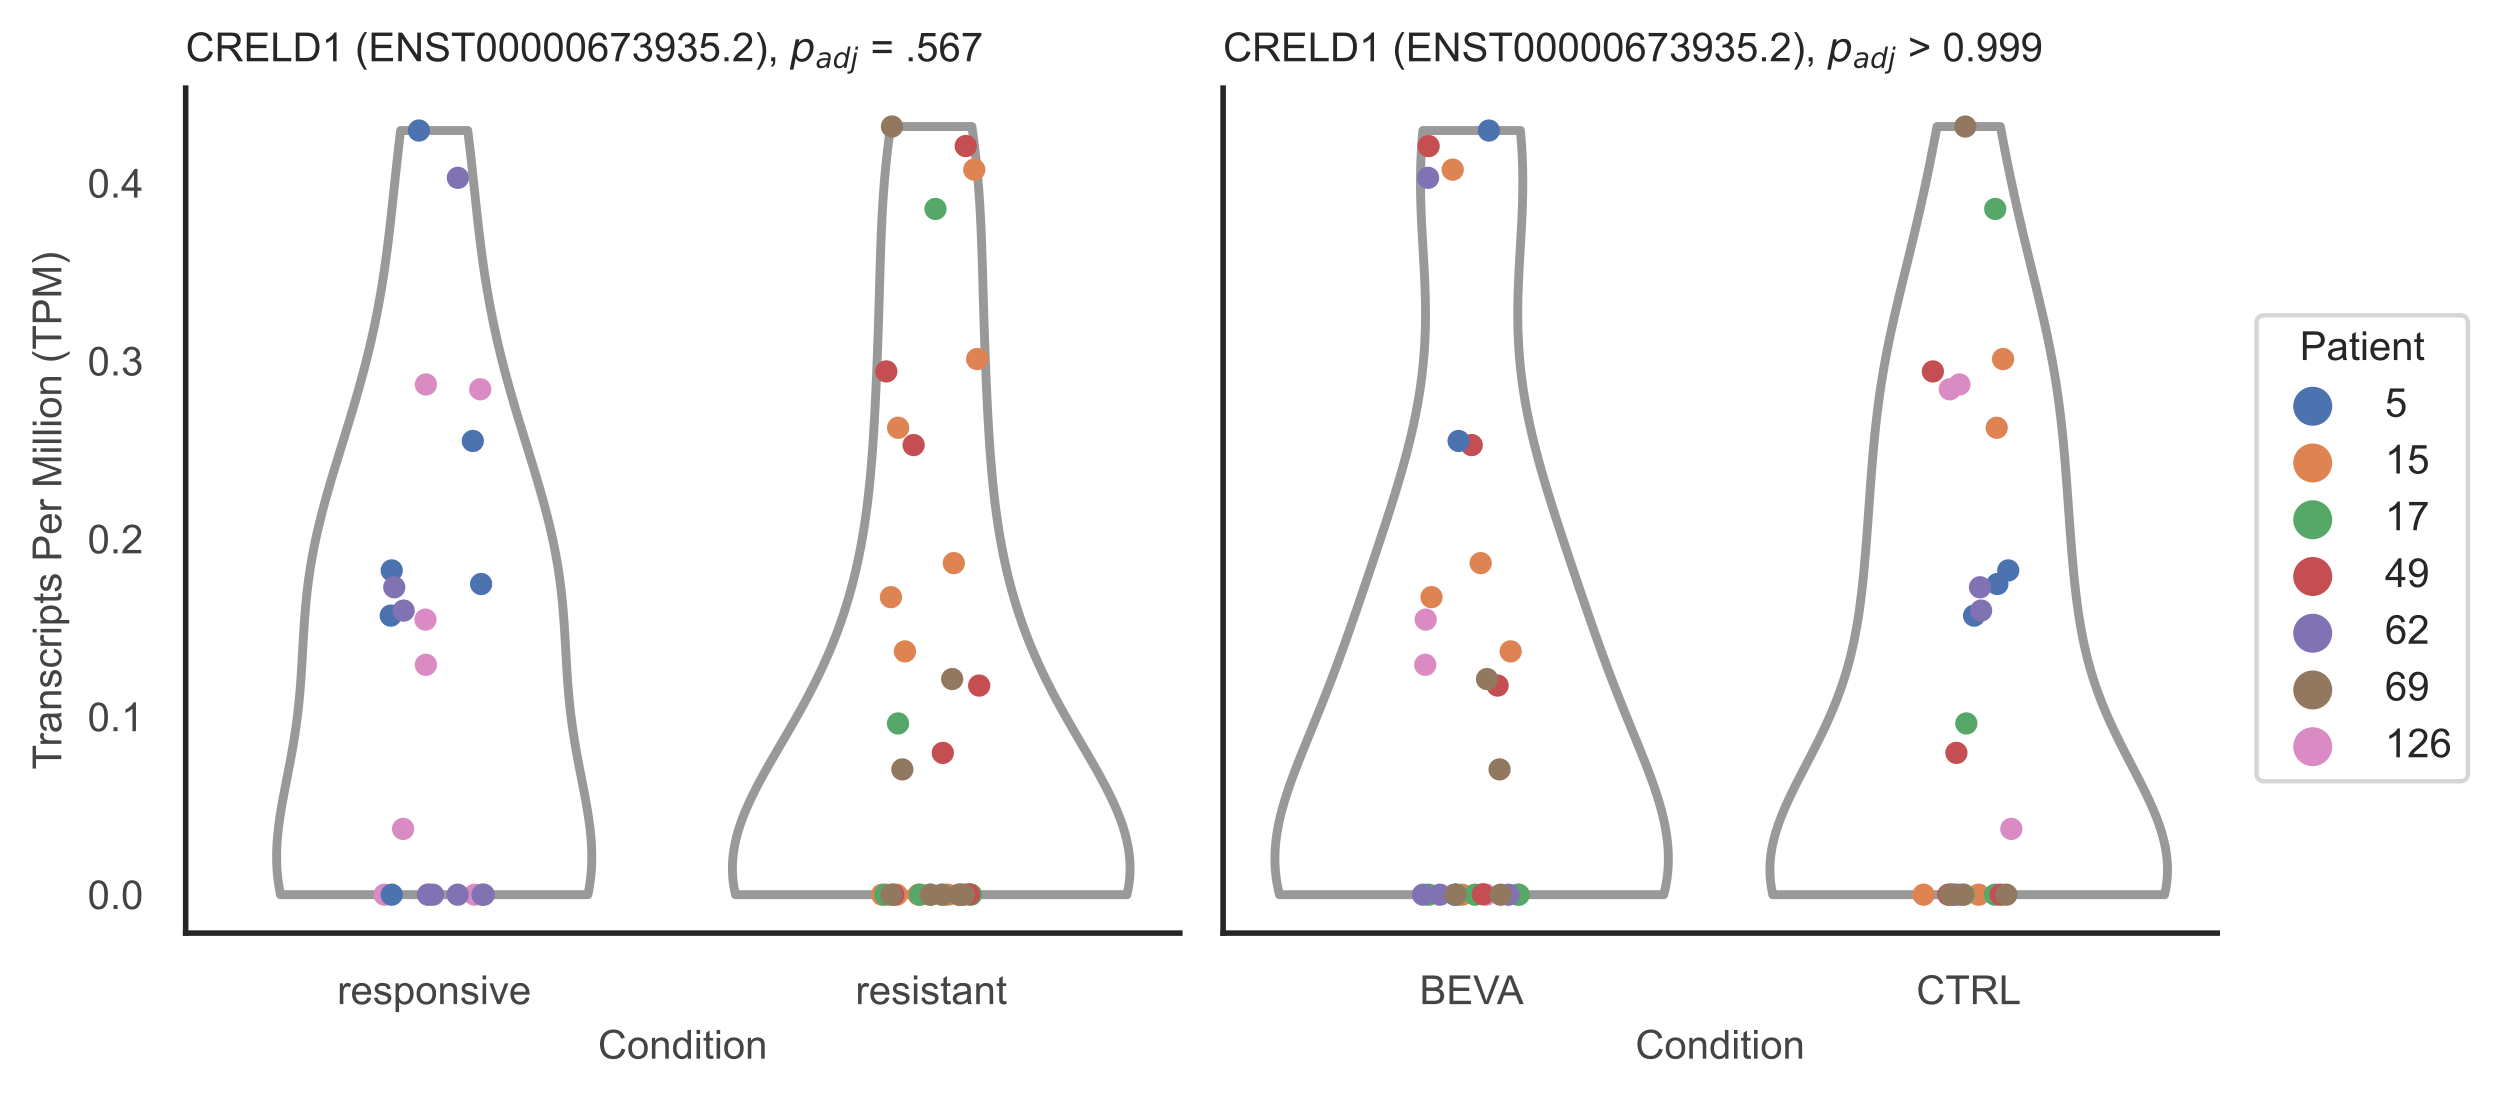 <?xml version="1.0" encoding="utf-8" standalone="no"?>
<!DOCTYPE svg PUBLIC "-//W3C//DTD SVG 1.1//EN"
  "http://www.w3.org/Graphics/SVG/1.1/DTD/svg11.dtd">
<!-- Created with matplotlib (https://matplotlib.org/) -->
<svg height="246.51pt" version="1.1" viewBox="0 0 560.896 246.51" width="560.896pt" xmlns="http://www.w3.org/2000/svg" xmlns:xlink="http://www.w3.org/1999/xlink">
 <defs>
  <style type="text/css">*{stroke-linecap:butt;stroke-linejoin:round;}</style>
 </defs>
 <g id="figure_1">
  <g id="patch_1">
   <path d="M 0 246.51 
L 560.896 246.51 
L 560.896 0 
L 0 0 
z
" style="fill:#ffffff;"/>
  </g>
  <g id="axes_1">
   <g id="patch_2">
    <path d="M 41.656 209.348 
L 264.694 209.348 
L 264.694 19.77 
L 41.656 19.77 
z
" style="fill:#ffffff;"/>
   </g>
   <g id="matplotlib.axis_1">
    <g id="xtick_1">
     <g id="text_1">
      <!-- responsive -->
      <g style="fill:#444444;" transform="translate(75.655 225.29)scale(0.09 -0.09)">
       <defs>
        <path d="M 6.5 0 
L 6.5 51.859 
L 14.406 51.859 
L 14.406 44 
Q 17.438 49.516 20 51.266 
Q 22.562 53.031 25.641 53.031 
Q 30.078 53.031 34.672 50.203 
L 31.641 42.047 
Q 28.422 43.953 25.203 43.953 
Q 22.312 43.953 20.016 42.219 
Q 17.719 40.484 16.75 37.406 
Q 15.281 32.719 15.281 27.156 
L 15.281 0 
z
" id="ArialMT-114"/>
        <path d="M 42.094 16.703 
L 51.172 15.578 
Q 49.031 7.625 43.219 3.219 
Q 37.406 -1.172 28.375 -1.172 
Q 17 -1.172 10.328 5.828 
Q 3.656 12.844 3.656 25.484 
Q 3.656 38.578 10.391 45.797 
Q 17.141 53.031 27.875 53.031 
Q 38.281 53.031 44.875 45.953 
Q 51.469 38.875 51.469 26.031 
Q 51.469 25.25 51.422 23.688 
L 12.75 23.688 
Q 13.234 15.141 17.578 10.594 
Q 21.922 6.062 28.422 6.062 
Q 33.25 6.062 36.672 8.594 
Q 40.094 11.141 42.094 16.703 
z
M 13.234 30.906 
L 42.188 30.906 
Q 41.609 37.453 38.875 40.719 
Q 34.672 45.797 27.984 45.797 
Q 21.922 45.797 17.797 41.75 
Q 13.672 37.703 13.234 30.906 
z
" id="ArialMT-101"/>
        <path d="M 3.078 15.484 
L 11.766 16.844 
Q 12.5 11.625 15.844 8.844 
Q 19.188 6.062 25.203 6.062 
Q 31.25 6.062 34.172 8.516 
Q 37.109 10.984 37.109 14.312 
Q 37.109 17.281 34.516 19 
Q 32.719 20.172 25.531 21.969 
Q 15.875 24.422 12.141 26.203 
Q 8.406 27.984 6.469 31.125 
Q 4.547 34.281 4.547 38.094 
Q 4.547 41.547 6.125 44.5 
Q 7.719 47.469 10.453 49.422 
Q 12.5 50.922 16.031 51.969 
Q 19.578 53.031 23.641 53.031 
Q 29.734 53.031 34.344 51.266 
Q 38.969 49.516 41.156 46.5 
Q 43.359 43.5 44.188 38.484 
L 35.594 37.312 
Q 35.016 41.312 32.203 43.547 
Q 29.391 45.797 24.266 45.797 
Q 18.219 45.797 15.625 43.797 
Q 13.031 41.797 13.031 39.109 
Q 13.031 37.406 14.109 36.031 
Q 15.188 34.625 17.484 33.688 
Q 18.797 33.203 25.25 31.453 
Q 34.578 28.953 38.25 27.359 
Q 41.938 25.781 44.031 22.75 
Q 46.141 19.734 46.141 15.234 
Q 46.141 10.844 43.578 6.953 
Q 41.016 3.078 36.172 0.953 
Q 31.344 -1.172 25.25 -1.172 
Q 15.141 -1.172 9.844 3.031 
Q 4.547 7.234 3.078 15.484 
z
" id="ArialMT-115"/>
        <path d="M 6.594 -19.875 
L 6.594 51.859 
L 14.594 51.859 
L 14.594 45.125 
Q 17.438 49.078 21 51.047 
Q 24.562 53.031 29.641 53.031 
Q 36.281 53.031 41.359 49.609 
Q 46.438 46.188 49.016 39.953 
Q 51.609 33.734 51.609 26.312 
Q 51.609 18.359 48.75 11.984 
Q 45.906 5.609 40.453 2.219 
Q 35.016 -1.172 29 -1.172 
Q 24.609 -1.172 21.109 0.688 
Q 17.625 2.547 15.375 5.375 
L 15.375 -19.875 
z
M 14.547 25.641 
Q 14.547 15.625 18.594 10.844 
Q 22.656 6.062 28.422 6.062 
Q 34.281 6.062 38.453 11.016 
Q 42.625 15.969 42.625 26.375 
Q 42.625 36.281 38.547 41.203 
Q 34.469 46.141 28.812 46.141 
Q 23.188 46.141 18.859 40.891 
Q 14.547 35.641 14.547 25.641 
z
" id="ArialMT-112"/>
        <path d="M 3.328 25.922 
Q 3.328 40.328 11.328 47.266 
Q 18.016 53.031 27.641 53.031 
Q 38.328 53.031 45.109 46.016 
Q 51.906 39.016 51.906 26.656 
Q 51.906 16.656 48.906 10.906 
Q 45.906 5.172 40.156 2 
Q 34.422 -1.172 27.641 -1.172 
Q 16.75 -1.172 10.031 5.812 
Q 3.328 12.797 3.328 25.922 
z
M 12.359 25.922 
Q 12.359 15.969 16.703 11.016 
Q 21.047 6.062 27.641 6.062 
Q 34.188 6.062 38.531 11.031 
Q 42.875 16.016 42.875 26.219 
Q 42.875 35.844 38.5 40.797 
Q 34.125 45.75 27.641 45.75 
Q 21.047 45.75 16.703 40.812 
Q 12.359 35.891 12.359 25.922 
z
" id="ArialMT-111"/>
        <path d="M 6.594 0 
L 6.594 51.859 
L 14.5 51.859 
L 14.5 44.484 
Q 20.219 53.031 31 53.031 
Q 35.688 53.031 39.625 51.344 
Q 43.562 49.656 45.516 46.922 
Q 47.469 44.188 48.25 40.438 
Q 48.734 37.984 48.734 31.891 
L 48.734 0 
L 39.938 0 
L 39.938 31.547 
Q 39.938 36.922 38.906 39.578 
Q 37.891 42.234 35.281 43.812 
Q 32.672 45.406 29.156 45.406 
Q 23.531 45.406 19.453 41.844 
Q 15.375 38.281 15.375 28.328 
L 15.375 0 
z
" id="ArialMT-110"/>
        <path d="M 6.641 61.469 
L 6.641 71.578 
L 15.438 71.578 
L 15.438 61.469 
z
M 6.641 0 
L 6.641 51.859 
L 15.438 51.859 
L 15.438 0 
z
" id="ArialMT-105"/>
        <path d="M 21 0 
L 1.266 51.859 
L 10.547 51.859 
L 21.688 20.797 
Q 23.484 15.766 25 10.359 
Q 26.172 14.453 28.266 20.219 
L 39.797 51.859 
L 48.828 51.859 
L 29.203 0 
z
" id="ArialMT-118"/>
       </defs>
       <use xlink:href="#ArialMT-114"/>
       <use x="33.301" xlink:href="#ArialMT-101"/>
       <use x="88.916" xlink:href="#ArialMT-115"/>
       <use x="138.916" xlink:href="#ArialMT-112"/>
       <use x="194.531" xlink:href="#ArialMT-111"/>
       <use x="250.146" xlink:href="#ArialMT-110"/>
       <use x="305.762" xlink:href="#ArialMT-115"/>
       <use x="355.762" xlink:href="#ArialMT-105"/>
       <use x="377.979" xlink:href="#ArialMT-118"/>
       <use x="427.979" xlink:href="#ArialMT-101"/>
      </g>
     </g>
    </g>
    <g id="xtick_2">
     <g id="text_2">
      <!-- resistant -->
      <g style="fill:#444444;" transform="translate(191.929 225.29)scale(0.09 -0.09)">
       <defs>
        <path d="M 25.781 7.859 
L 27.047 0.094 
Q 23.344 -0.688 20.406 -0.688 
Q 15.625 -0.688 12.984 0.828 
Q 10.359 2.344 9.281 4.812 
Q 8.203 7.281 8.203 15.188 
L 8.203 45.016 
L 1.766 45.016 
L 1.766 51.859 
L 8.203 51.859 
L 8.203 64.703 
L 16.938 69.969 
L 16.938 51.859 
L 25.781 51.859 
L 25.781 45.016 
L 16.938 45.016 
L 16.938 14.703 
Q 16.938 10.938 17.406 9.859 
Q 17.875 8.797 18.922 8.156 
Q 19.969 7.516 21.922 7.516 
Q 23.391 7.516 25.781 7.859 
z
" id="ArialMT-116"/>
        <path d="M 40.438 6.391 
Q 35.547 2.25 31.031 0.531 
Q 26.516 -1.172 21.344 -1.172 
Q 12.797 -1.172 8.203 3 
Q 3.609 7.172 3.609 13.672 
Q 3.609 17.484 5.344 20.625 
Q 7.078 23.781 9.891 25.688 
Q 12.703 27.594 16.219 28.562 
Q 18.797 29.25 24.031 29.891 
Q 34.672 31.156 39.703 32.906 
Q 39.75 34.719 39.75 35.203 
Q 39.75 40.578 37.25 42.781 
Q 33.891 45.75 27.25 45.75 
Q 21.047 45.75 18.094 43.578 
Q 15.141 41.406 13.719 35.891 
L 5.125 37.062 
Q 6.297 42.578 8.984 45.969 
Q 11.672 49.359 16.75 51.188 
Q 21.828 53.031 28.516 53.031 
Q 35.156 53.031 39.297 51.469 
Q 43.453 49.906 45.406 47.531 
Q 47.359 45.172 48.141 41.547 
Q 48.578 39.312 48.578 33.453 
L 48.578 21.734 
Q 48.578 9.469 49.141 6.219 
Q 49.703 2.984 51.375 0 
L 42.188 0 
Q 40.828 2.734 40.438 6.391 
z
M 39.703 26.031 
Q 34.906 24.078 25.344 22.703 
Q 19.922 21.922 17.672 20.938 
Q 15.438 19.969 14.203 18.094 
Q 12.984 16.219 12.984 13.922 
Q 12.984 10.406 15.641 8.062 
Q 18.312 5.719 23.438 5.719 
Q 28.516 5.719 32.469 7.938 
Q 36.422 10.156 38.281 14.016 
Q 39.703 17 39.703 22.797 
z
" id="ArialMT-97"/>
       </defs>
       <use xlink:href="#ArialMT-114"/>
       <use x="33.301" xlink:href="#ArialMT-101"/>
       <use x="88.916" xlink:href="#ArialMT-115"/>
       <use x="138.916" xlink:href="#ArialMT-105"/>
       <use x="161.133" xlink:href="#ArialMT-115"/>
       <use x="211.133" xlink:href="#ArialMT-116"/>
       <use x="238.916" xlink:href="#ArialMT-97"/>
       <use x="294.531" xlink:href="#ArialMT-110"/>
       <use x="350.146" xlink:href="#ArialMT-116"/>
      </g>
     </g>
    </g>
    <g id="text_3">
     <!-- Condition -->
     <g style="fill:#444444;" transform="translate(134.163 237.521)scale(0.09 -0.09)">
      <defs>
       <path d="M 58.797 25.094 
L 68.266 22.703 
Q 65.281 11.031 57.547 4.906 
Q 49.812 -1.219 38.625 -1.219 
Q 27.047 -1.219 19.797 3.484 
Q 12.547 8.203 8.766 17.141 
Q 4.984 26.078 4.984 36.328 
Q 4.984 47.516 9.25 55.828 
Q 13.531 64.156 21.406 68.469 
Q 29.297 72.797 38.766 72.797 
Q 49.516 72.797 56.828 67.328 
Q 64.156 61.859 67.047 51.953 
L 57.719 49.75 
Q 55.219 57.562 50.484 61.125 
Q 45.75 64.703 38.578 64.703 
Q 30.328 64.703 24.781 60.734 
Q 19.234 56.781 16.984 50.109 
Q 14.75 43.453 14.75 36.375 
Q 14.75 27.25 17.406 20.438 
Q 20.062 13.625 25.672 10.25 
Q 31.297 6.891 37.844 6.891 
Q 45.797 6.891 51.312 11.469 
Q 56.844 16.062 58.797 25.094 
z
" id="ArialMT-67"/>
       <path d="M 40.234 0 
L 40.234 6.547 
Q 35.297 -1.172 25.734 -1.172 
Q 19.531 -1.172 14.328 2.25 
Q 9.125 5.672 6.266 11.797 
Q 3.422 17.922 3.422 25.875 
Q 3.422 33.641 6 39.969 
Q 8.594 46.297 13.766 49.656 
Q 18.953 53.031 25.344 53.031 
Q 30.031 53.031 33.688 51.047 
Q 37.359 49.078 39.656 45.906 
L 39.656 71.578 
L 48.391 71.578 
L 48.391 0 
z
M 12.453 25.875 
Q 12.453 15.922 16.641 10.984 
Q 20.844 6.062 26.562 6.062 
Q 32.328 6.062 36.344 10.766 
Q 40.375 15.484 40.375 25.141 
Q 40.375 35.797 36.266 40.766 
Q 32.172 45.75 26.172 45.75 
Q 20.312 45.75 16.375 40.969 
Q 12.453 36.188 12.453 25.875 
z
" id="ArialMT-100"/>
      </defs>
      <use xlink:href="#ArialMT-67"/>
      <use x="72.217" xlink:href="#ArialMT-111"/>
      <use x="127.832" xlink:href="#ArialMT-110"/>
      <use x="183.447" xlink:href="#ArialMT-100"/>
      <use x="239.062" xlink:href="#ArialMT-105"/>
      <use x="261.279" xlink:href="#ArialMT-116"/>
      <use x="289.062" xlink:href="#ArialMT-105"/>
      <use x="311.279" xlink:href="#ArialMT-111"/>
      <use x="366.895" xlink:href="#ArialMT-110"/>
     </g>
    </g>
   </g>
   <g id="matplotlib.axis_2">
    <g id="ytick_1">
     <g id="text_4">
      <!-- 0.0 -->
      <g style="fill:#444444;" transform="translate(19.646 203.952)scale(0.09 -0.09)">
       <defs>
        <path d="M 4.156 35.297 
Q 4.156 48 6.766 55.734 
Q 9.375 63.484 14.516 67.672 
Q 19.672 71.875 27.484 71.875 
Q 33.25 71.875 37.594 69.547 
Q 41.938 67.234 44.766 62.859 
Q 47.609 58.5 49.219 52.219 
Q 50.828 45.953 50.828 35.297 
Q 50.828 22.703 48.234 14.969 
Q 45.656 7.234 40.5 3 
Q 35.359 -1.219 27.484 -1.219 
Q 17.141 -1.219 11.234 6.203 
Q 4.156 15.141 4.156 35.297 
z
M 13.188 35.297 
Q 13.188 17.672 17.312 11.828 
Q 21.438 6 27.484 6 
Q 33.547 6 37.672 11.859 
Q 41.797 17.719 41.797 35.297 
Q 41.797 52.984 37.672 58.781 
Q 33.547 64.594 27.391 64.594 
Q 21.344 64.594 17.719 59.469 
Q 13.188 52.938 13.188 35.297 
z
" id="ArialMT-48"/>
        <path d="M 9.078 0 
L 9.078 10.016 
L 19.094 10.016 
L 19.094 0 
z
" id="ArialMT-46"/>
       </defs>
       <use xlink:href="#ArialMT-48"/>
       <use x="55.615" xlink:href="#ArialMT-46"/>
       <use x="83.398" xlink:href="#ArialMT-48"/>
      </g>
     </g>
    </g>
    <g id="ytick_2">
     <g id="text_5">
      <!-- 0.1 -->
      <g style="fill:#444444;" transform="translate(19.646 164.047)scale(0.09 -0.09)">
       <defs>
        <path d="M 37.25 0 
L 28.469 0 
L 28.469 56 
Q 25.297 52.984 20.141 49.953 
Q 14.984 46.922 10.891 45.406 
L 10.891 53.906 
Q 18.266 57.375 23.781 62.297 
Q 29.297 67.234 31.594 71.875 
L 37.25 71.875 
z
" id="ArialMT-49"/>
       </defs>
       <use xlink:href="#ArialMT-48"/>
       <use x="55.615" xlink:href="#ArialMT-46"/>
       <use x="83.398" xlink:href="#ArialMT-49"/>
      </g>
     </g>
    </g>
    <g id="ytick_3">
     <g id="text_6">
      <!-- 0.2 -->
      <g style="fill:#444444;" transform="translate(19.646 124.142)scale(0.09 -0.09)">
       <defs>
        <path d="M 50.344 8.453 
L 50.344 0 
L 3.031 0 
Q 2.938 3.172 4.047 6.109 
Q 5.859 10.938 9.828 15.625 
Q 13.812 20.312 21.344 26.469 
Q 33.016 36.031 37.109 41.625 
Q 41.219 47.219 41.219 52.203 
Q 41.219 57.422 37.469 61 
Q 33.734 64.594 27.734 64.594 
Q 21.391 64.594 17.578 60.781 
Q 13.766 56.984 13.719 50.25 
L 4.688 51.172 
Q 5.609 61.281 11.656 66.578 
Q 17.719 71.875 27.938 71.875 
Q 38.234 71.875 44.234 66.156 
Q 50.25 60.453 50.25 52 
Q 50.25 47.703 48.484 43.547 
Q 46.734 39.406 42.656 34.812 
Q 38.578 30.219 29.109 22.219 
Q 21.188 15.578 18.938 13.203 
Q 16.703 10.844 15.234 8.453 
z
" id="ArialMT-50"/>
       </defs>
       <use xlink:href="#ArialMT-48"/>
       <use x="55.615" xlink:href="#ArialMT-46"/>
       <use x="83.398" xlink:href="#ArialMT-50"/>
      </g>
     </g>
    </g>
    <g id="ytick_4">
     <g id="text_7">
      <!-- 0.3 -->
      <g style="fill:#444444;" transform="translate(19.646 84.237)scale(0.09 -0.09)">
       <defs>
        <path d="M 4.203 18.891 
L 12.984 20.062 
Q 14.5 12.594 18.141 9.297 
Q 21.781 6 27 6 
Q 33.203 6 37.469 10.297 
Q 41.75 14.594 41.75 20.953 
Q 41.75 27 37.797 30.922 
Q 33.844 34.859 27.734 34.859 
Q 25.25 34.859 21.531 33.891 
L 22.516 41.609 
Q 23.391 41.5 23.922 41.5 
Q 29.547 41.5 34.031 44.422 
Q 38.531 47.359 38.531 53.469 
Q 38.531 58.297 35.25 61.469 
Q 31.984 64.656 26.812 64.656 
Q 21.688 64.656 18.266 61.422 
Q 14.844 58.203 13.875 51.766 
L 5.078 53.328 
Q 6.688 62.156 12.391 67.016 
Q 18.109 71.875 26.609 71.875 
Q 32.469 71.875 37.391 69.359 
Q 42.328 66.844 44.938 62.5 
Q 47.562 58.156 47.562 53.266 
Q 47.562 48.641 45.062 44.828 
Q 42.578 41.016 37.703 38.766 
Q 44.047 37.312 47.562 32.688 
Q 51.078 28.078 51.078 21.141 
Q 51.078 11.766 44.234 5.25 
Q 37.406 -1.266 26.953 -1.266 
Q 17.531 -1.266 11.297 4.344 
Q 5.078 9.969 4.203 18.891 
z
" id="ArialMT-51"/>
       </defs>
       <use xlink:href="#ArialMT-48"/>
       <use x="55.615" xlink:href="#ArialMT-46"/>
       <use x="83.398" xlink:href="#ArialMT-51"/>
      </g>
     </g>
    </g>
    <g id="ytick_5">
     <g id="text_8">
      <!-- 0.4 -->
      <g style="fill:#444444;" transform="translate(19.646 44.332)scale(0.09 -0.09)">
       <defs>
        <path d="M 32.328 0 
L 32.328 17.141 
L 1.266 17.141 
L 1.266 25.203 
L 33.938 71.578 
L 41.109 71.578 
L 41.109 25.203 
L 50.781 25.203 
L 50.781 17.141 
L 41.109 17.141 
L 41.109 0 
z
M 32.328 25.203 
L 32.328 57.469 
L 9.906 25.203 
z
" id="ArialMT-52"/>
       </defs>
       <use xlink:href="#ArialMT-48"/>
       <use x="55.615" xlink:href="#ArialMT-46"/>
       <use x="83.398" xlink:href="#ArialMT-52"/>
      </g>
     </g>
    </g>
    <g id="text_9">
     <!-- Transcripts Per Million (TPM) -->
     <g style="fill:#444444;" transform="translate(13.752 172.644)rotate(-90)scale(0.09 -0.09)">
      <defs>
       <path d="M 25.922 0 
L 25.922 63.141 
L 2.344 63.141 
L 2.344 71.578 
L 59.078 71.578 
L 59.078 63.141 
L 35.406 63.141 
L 35.406 0 
z
" id="ArialMT-84"/>
       <path d="M 40.438 19 
L 49.078 17.875 
Q 47.656 8.938 41.812 3.875 
Q 35.984 -1.172 27.484 -1.172 
Q 16.844 -1.172 10.375 5.781 
Q 3.906 12.75 3.906 25.734 
Q 3.906 34.125 6.688 40.422 
Q 9.469 46.734 15.156 49.875 
Q 20.844 53.031 27.547 53.031 
Q 35.984 53.031 41.359 48.75 
Q 46.734 44.484 48.25 36.625 
L 39.703 35.297 
Q 38.484 40.531 35.375 43.156 
Q 32.281 45.797 27.875 45.797 
Q 21.234 45.797 17.078 41.031 
Q 12.938 36.281 12.938 25.984 
Q 12.938 15.531 16.938 10.797 
Q 20.953 6.062 27.391 6.062 
Q 32.562 6.062 36.031 9.234 
Q 39.5 12.406 40.438 19 
z
" id="ArialMT-99"/>
       <path id="ArialMT-32"/>
       <path d="M 7.719 0 
L 7.719 71.578 
L 34.719 71.578 
Q 41.844 71.578 45.609 70.906 
Q 50.875 70.016 54.438 67.547 
Q 58.016 65.094 60.188 60.641 
Q 62.359 56.203 62.359 50.875 
Q 62.359 41.75 56.547 35.422 
Q 50.734 29.109 35.547 29.109 
L 17.188 29.109 
L 17.188 0 
z
M 17.188 37.547 
L 35.688 37.547 
Q 44.875 37.547 48.734 40.969 
Q 52.594 44.391 52.594 50.594 
Q 52.594 55.078 50.312 58.266 
Q 48.047 61.469 44.344 62.5 
Q 41.938 63.141 35.5 63.141 
L 17.188 63.141 
z
" id="ArialMT-80"/>
       <path d="M 7.422 0 
L 7.422 71.578 
L 21.688 71.578 
L 38.625 20.906 
Q 40.969 13.812 42.047 10.297 
Q 43.266 14.203 45.844 21.781 
L 62.984 71.578 
L 75.734 71.578 
L 75.734 0 
L 66.609 0 
L 66.609 59.906 
L 45.797 0 
L 37.25 0 
L 16.547 60.938 
L 16.547 0 
z
" id="ArialMT-77"/>
       <path d="M 6.391 0 
L 6.391 71.578 
L 15.188 71.578 
L 15.188 0 
z
" id="ArialMT-108"/>
       <path d="M 23.391 -21.047 
Q 16.109 -11.859 11.078 0.438 
Q 6.062 12.75 6.062 25.922 
Q 6.062 37.547 9.812 48.188 
Q 14.203 60.547 23.391 72.797 
L 29.688 72.797 
Q 23.781 62.641 21.875 58.297 
Q 18.891 51.562 17.188 44.234 
Q 15.094 35.109 15.094 25.875 
Q 15.094 2.391 29.688 -21.047 
z
" id="ArialMT-40"/>
       <path d="M 12.359 -21.047 
L 6.062 -21.047 
Q 20.656 2.391 20.656 25.875 
Q 20.656 35.062 18.562 44.094 
Q 16.891 51.422 13.922 58.156 
Q 12.016 62.547 6.062 72.797 
L 12.359 72.797 
Q 21.531 60.547 25.922 48.188 
Q 29.688 37.547 29.688 25.922 
Q 29.688 12.75 24.625 0.438 
Q 19.578 -11.859 12.359 -21.047 
z
" id="ArialMT-41"/>
      </defs>
      <use xlink:href="#ArialMT-84"/>
      <use x="57.334" xlink:href="#ArialMT-114"/>
      <use x="90.635" xlink:href="#ArialMT-97"/>
      <use x="146.25" xlink:href="#ArialMT-110"/>
      <use x="201.865" xlink:href="#ArialMT-115"/>
      <use x="251.865" xlink:href="#ArialMT-99"/>
      <use x="301.865" xlink:href="#ArialMT-114"/>
      <use x="335.166" xlink:href="#ArialMT-105"/>
      <use x="357.383" xlink:href="#ArialMT-112"/>
      <use x="412.998" xlink:href="#ArialMT-116"/>
      <use x="440.781" xlink:href="#ArialMT-115"/>
      <use x="490.781" xlink:href="#ArialMT-32"/>
      <use x="518.564" xlink:href="#ArialMT-80"/>
      <use x="585.264" xlink:href="#ArialMT-101"/>
      <use x="640.879" xlink:href="#ArialMT-114"/>
      <use x="674.18" xlink:href="#ArialMT-32"/>
      <use x="701.963" xlink:href="#ArialMT-77"/>
      <use x="785.264" xlink:href="#ArialMT-105"/>
      <use x="807.48" xlink:href="#ArialMT-108"/>
      <use x="829.697" xlink:href="#ArialMT-108"/>
      <use x="851.914" xlink:href="#ArialMT-105"/>
      <use x="874.131" xlink:href="#ArialMT-111"/>
      <use x="929.746" xlink:href="#ArialMT-110"/>
      <use x="985.361" xlink:href="#ArialMT-32"/>
      <use x="1013.145" xlink:href="#ArialMT-40"/>
      <use x="1046.445" xlink:href="#ArialMT-84"/>
      <use x="1107.529" xlink:href="#ArialMT-80"/>
      <use x="1174.229" xlink:href="#ArialMT-77"/>
      <use x="1257.529" xlink:href="#ArialMT-41"/>
     </g>
    </g>
   </g>
   <g id="PolyCollection_1">
    <defs>
     <path d="M 131.903 -45.779 
L 62.928 -45.779 
L 62.601 -47.511 
L 62.352 -49.242 
L 62.181 -50.974 
L 62.084 -52.706 
L 62.057 -54.438 
L 62.096 -56.169 
L 62.194 -57.901 
L 62.346 -59.633 
L 62.546 -61.365 
L 62.786 -63.096 
L 63.059 -64.828 
L 63.36 -66.56 
L 63.679 -68.292 
L 64.012 -70.023 
L 64.35 -71.755 
L 64.689 -73.487 
L 65.023 -75.219 
L 65.346 -76.95 
L 65.656 -78.682 
L 65.948 -80.414 
L 66.22 -82.146 
L 66.471 -83.877 
L 66.699 -85.609 
L 66.905 -87.341 
L 67.088 -89.073 
L 67.251 -90.804 
L 67.395 -92.536 
L 67.523 -94.268 
L 67.638 -96 
L 67.743 -97.731 
L 67.842 -99.463 
L 67.938 -101.195 
L 68.036 -102.927 
L 68.139 -104.658 
L 68.251 -106.39 
L 68.375 -108.122 
L 68.515 -109.854 
L 68.673 -111.585 
L 68.852 -113.317 
L 69.055 -115.049 
L 69.281 -116.781 
L 69.534 -118.512 
L 69.814 -120.244 
L 70.12 -121.976 
L 70.453 -123.708 
L 70.812 -125.439 
L 71.196 -127.171 
L 71.604 -128.903 
L 72.034 -130.635 
L 72.485 -132.366 
L 72.954 -134.098 
L 73.439 -135.83 
L 73.939 -137.562 
L 74.45 -139.293 
L 74.971 -141.025 
L 75.499 -142.757 
L 76.032 -144.489 
L 76.567 -146.22 
L 77.103 -147.952 
L 77.637 -149.684 
L 78.168 -151.416 
L 78.693 -153.147 
L 79.212 -154.879 
L 79.721 -156.611 
L 80.222 -158.343 
L 80.71 -160.074 
L 81.187 -161.806 
L 81.651 -163.538 
L 82.1 -165.27 
L 82.534 -167.002 
L 82.953 -168.733 
L 83.356 -170.465 
L 83.743 -172.197 
L 84.113 -173.929 
L 84.467 -175.66 
L 84.804 -177.392 
L 85.125 -179.124 
L 85.43 -180.856 
L 85.719 -182.587 
L 85.994 -184.319 
L 86.255 -186.051 
L 86.502 -187.783 
L 86.738 -189.514 
L 86.962 -191.246 
L 87.176 -192.978 
L 87.382 -194.71 
L 87.581 -196.441 
L 87.774 -198.173 
L 87.962 -199.905 
L 88.148 -201.637 
L 88.332 -203.368 
L 88.515 -205.1 
L 88.7 -206.832 
L 88.886 -208.564 
L 89.076 -210.295 
L 89.269 -212.027 
L 89.468 -213.759 
L 89.671 -215.491 
L 89.881 -217.222 
L 104.95 -217.222 
L 104.95 -217.222 
L 105.16 -215.491 
L 105.363 -213.759 
L 105.562 -212.027 
L 105.755 -210.295 
L 105.945 -208.564 
L 106.131 -206.832 
L 106.316 -205.1 
L 106.499 -203.368 
L 106.683 -201.637 
L 106.869 -199.905 
L 107.057 -198.173 
L 107.25 -196.441 
L 107.449 -194.71 
L 107.655 -192.978 
L 107.869 -191.246 
L 108.093 -189.514 
L 108.329 -187.783 
L 108.576 -186.051 
L 108.837 -184.319 
L 109.112 -182.587 
L 109.401 -180.856 
L 109.706 -179.124 
L 110.027 -177.392 
L 110.364 -175.66 
L 110.718 -173.929 
L 111.088 -172.197 
L 111.475 -170.465 
L 111.878 -168.733 
L 112.297 -167.002 
L 112.731 -165.27 
L 113.18 -163.538 
L 113.644 -161.806 
L 114.12 -160.074 
L 114.609 -158.343 
L 115.109 -156.611 
L 115.619 -154.879 
L 116.138 -153.147 
L 116.663 -151.416 
L 117.194 -149.684 
L 117.728 -147.952 
L 118.264 -146.22 
L 118.799 -144.489 
L 119.332 -142.757 
L 119.86 -141.025 
L 120.381 -139.293 
L 120.892 -137.562 
L 121.392 -135.83 
L 121.877 -134.098 
L 122.346 -132.366 
L 122.797 -130.635 
L 123.227 -128.903 
L 123.635 -127.171 
L 124.019 -125.439 
L 124.378 -123.708 
L 124.711 -121.976 
L 125.017 -120.244 
L 125.297 -118.512 
L 125.549 -116.781 
L 125.776 -115.049 
L 125.979 -113.317 
L 126.158 -111.585 
L 126.316 -109.854 
L 126.456 -108.122 
L 126.58 -106.39 
L 126.692 -104.658 
L 126.795 -102.927 
L 126.892 -101.195 
L 126.989 -99.463 
L 127.088 -97.731 
L 127.193 -96 
L 127.308 -94.268 
L 127.436 -92.536 
L 127.58 -90.804 
L 127.743 -89.073 
L 127.926 -87.341 
L 128.132 -85.609 
L 128.36 -83.877 
L 128.611 -82.146 
L 128.883 -80.414 
L 129.175 -78.682 
L 129.485 -76.95 
L 129.808 -75.219 
L 130.142 -73.487 
L 130.481 -71.755 
L 130.819 -70.023 
L 131.152 -68.292 
L 131.471 -66.56 
L 131.771 -64.828 
L 132.045 -63.096 
L 132.285 -61.365 
L 132.485 -59.633 
L 132.637 -57.901 
L 132.735 -56.169 
L 132.774 -54.438 
L 132.747 -52.706 
L 132.65 -50.974 
L 132.479 -49.242 
L 132.23 -47.511 
L 131.903 -45.779 
z
" id="m9bf0720f41" style="stroke:#999999;stroke-width:2;"/>
    </defs>
    <g clip-path="url(#p74c6fe69d2)">
     <use style="fill:#ffffff;stroke:#999999;stroke-width:2;" x="0" xlink:href="#m9bf0720f41" y="246.51"/>
    </g>
   </g>
   <g id="PolyCollection_2">
    <defs>
     <path d="M 252.853 -45.779 
L 165.017 -45.779 
L 164.664 -47.52 
L 164.434 -49.26 
L 164.327 -51.001 
L 164.34 -52.742 
L 164.47 -54.483 
L 164.712 -56.224 
L 165.062 -57.965 
L 165.512 -59.706 
L 166.055 -61.446 
L 166.685 -63.187 
L 167.391 -64.928 
L 168.167 -66.669 
L 169.002 -68.41 
L 169.888 -70.151 
L 170.817 -71.891 
L 171.779 -73.632 
L 172.767 -75.373 
L 173.772 -77.114 
L 174.787 -78.855 
L 175.805 -80.596 
L 176.82 -82.337 
L 177.826 -84.077 
L 178.818 -85.818 
L 179.791 -87.559 
L 180.742 -89.3 
L 181.667 -91.041 
L 182.564 -92.782 
L 183.43 -94.522 
L 184.265 -96.263 
L 185.067 -98.004 
L 185.835 -99.745 
L 186.569 -101.486 
L 187.268 -103.227 
L 187.933 -104.968 
L 188.564 -106.708 
L 189.162 -108.449 
L 189.727 -110.19 
L 190.26 -111.931 
L 190.762 -113.672 
L 191.234 -115.413 
L 191.677 -117.153 
L 192.091 -118.894 
L 192.479 -120.635 
L 192.84 -122.376 
L 193.176 -124.117 
L 193.489 -125.858 
L 193.779 -127.598 
L 194.048 -129.339 
L 194.297 -131.08 
L 194.527 -132.821 
L 194.739 -134.562 
L 194.935 -136.303 
L 195.116 -138.044 
L 195.283 -139.784 
L 195.437 -141.525 
L 195.58 -143.266 
L 195.712 -145.007 
L 195.836 -146.748 
L 195.951 -148.489 
L 196.058 -150.229 
L 196.16 -151.97 
L 196.255 -153.711 
L 196.345 -155.452 
L 196.431 -157.193 
L 196.513 -158.934 
L 196.591 -160.675 
L 196.666 -162.415 
L 196.737 -164.156 
L 196.806 -165.897 
L 196.872 -167.638 
L 196.935 -169.379 
L 196.995 -171.12 
L 197.053 -172.86 
L 197.108 -174.601 
L 197.162 -176.342 
L 197.214 -178.083 
L 197.264 -179.824 
L 197.314 -181.565 
L 197.364 -183.306 
L 197.414 -185.046 
L 197.466 -186.787 
L 197.519 -188.528 
L 197.577 -190.269 
L 197.638 -192.01 
L 197.705 -193.751 
L 197.779 -195.491 
L 197.862 -197.232 
L 197.953 -198.973 
L 198.054 -200.714 
L 198.168 -202.455 
L 198.293 -204.196 
L 198.432 -205.937 
L 198.586 -207.677 
L 198.754 -209.418 
L 198.937 -211.159 
L 199.136 -212.9 
L 199.351 -214.641 
L 199.58 -216.382 
L 199.825 -218.122 
L 218.044 -218.122 
L 218.044 -218.122 
L 218.289 -216.382 
L 218.519 -214.641 
L 218.733 -212.9 
L 218.932 -211.159 
L 219.115 -209.418 
L 219.283 -207.677 
L 219.437 -205.937 
L 219.576 -204.196 
L 219.701 -202.455 
L 219.815 -200.714 
L 219.916 -198.973 
L 220.008 -197.232 
L 220.09 -195.491 
L 220.164 -193.751 
L 220.231 -192.01 
L 220.292 -190.269 
L 220.35 -188.528 
L 220.403 -186.787 
L 220.455 -185.046 
L 220.505 -183.306 
L 220.555 -181.565 
L 220.605 -179.824 
L 220.655 -178.083 
L 220.707 -176.342 
L 220.761 -174.601 
L 220.816 -172.86 
L 220.874 -171.12 
L 220.935 -169.379 
L 220.997 -167.638 
L 221.063 -165.897 
L 221.132 -164.156 
L 221.203 -162.415 
L 221.278 -160.675 
L 221.356 -158.934 
L 221.438 -157.193 
L 221.524 -155.452 
L 221.614 -153.711 
L 221.709 -151.97 
L 221.811 -150.229 
L 221.918 -148.489 
L 222.033 -146.748 
L 222.157 -145.007 
L 222.289 -143.266 
L 222.432 -141.525 
L 222.586 -139.784 
L 222.753 -138.044 
L 222.934 -136.303 
L 223.13 -134.562 
L 223.342 -132.821 
L 223.572 -131.08 
L 223.821 -129.339 
L 224.09 -127.598 
L 224.38 -125.858 
L 224.693 -124.117 
L 225.029 -122.376 
L 225.39 -120.635 
L 225.778 -118.894 
L 226.192 -117.153 
L 226.635 -115.413 
L 227.107 -113.672 
L 227.609 -111.931 
L 228.142 -110.19 
L 228.707 -108.449 
L 229.305 -106.708 
L 229.936 -104.968 
L 230.601 -103.227 
L 231.3 -101.486 
L 232.034 -99.745 
L 232.802 -98.004 
L 233.604 -96.263 
L 234.439 -94.522 
L 235.305 -92.782 
L 236.202 -91.041 
L 237.128 -89.3 
L 238.078 -87.559 
L 239.051 -85.818 
L 240.043 -84.077 
L 241.049 -82.337 
L 242.064 -80.596 
L 243.082 -78.855 
L 244.097 -77.114 
L 245.102 -75.373 
L 246.09 -73.632 
L 247.052 -71.891 
L 247.981 -70.151 
L 248.867 -68.41 
L 249.702 -66.669 
L 250.478 -64.928 
L 251.184 -63.187 
L 251.814 -61.446 
L 252.357 -59.706 
L 252.807 -57.965 
L 253.157 -56.224 
L 253.399 -54.483 
L 253.529 -52.742 
L 253.542 -51.001 
L 253.435 -49.26 
L 253.205 -47.52 
L 252.853 -45.779 
z
" id="meeb64cddd0" style="stroke:#999999;stroke-width:2;"/>
    </defs>
    <g clip-path="url(#p74c6fe69d2)">
     <use style="fill:#ffffff;stroke:#999999;stroke-width:2;" x="0" xlink:href="#meeb64cddd0" y="246.51"/>
    </g>
   </g>
   <g id="PathCollection_1"/>
   <g id="PathCollection_2"/>
   <g id="PathCollection_3"/>
   <g id="PathCollection_4"/>
   <g id="PathCollection_5"/>
   <g id="PathCollection_6"/>
   <g id="PathCollection_7"/>
   <g id="patch_3">
    <path d="M 41.656 209.348 
L 41.656 19.77 
" style="fill:none;stroke:#262626;stroke-linecap:square;stroke-linejoin:miter;stroke-width:1.25;"/>
   </g>
   <g id="patch_4">
    <path d="M 41.656 209.348 
L 264.694 209.348 
" style="fill:none;stroke:#262626;stroke-linecap:square;stroke-linejoin:miter;stroke-width:1.25;"/>
   </g>
   <g id="PathCollection_8">
    <defs>
     <path d="M 0 2.5 
C 0.663 2.5 1.299 2.237 1.768 1.768 
C 2.237 1.299 2.5 0.663 2.5 -0 
C 2.5 -0.663 2.237 -1.299 1.768 -1.768 
C 1.299 -2.237 0.663 -2.5 0 -2.5 
C -0.663 -2.5 -1.299 -2.237 -1.768 -1.768 
C -2.237 -1.299 -2.5 -0.663 -2.5 0 
C -2.5 0.663 -2.237 1.299 -1.768 1.768 
C -1.299 2.237 -0.663 2.5 0 2.5 
z
" id="C0_0_030e043699"/>
    </defs>
    <g clip-path="url(#p74c6fe69d2)">
     <use style="fill:#da8bc3;" x="106.475" xlink:href="#C0_0_030e043699" y="200.731"/>
    </g>
    <g clip-path="url(#p74c6fe69d2)">
     <use style="fill:#da8bc3;" x="95.455" xlink:href="#C0_0_030e043699" y="139.011"/>
    </g>
    <g clip-path="url(#p74c6fe69d2)">
     <use style="fill:#da8bc3;" x="86.276" xlink:href="#C0_0_030e043699" y="200.731"/>
    </g>
    <g clip-path="url(#p74c6fe69d2)">
     <use style="fill:#da8bc3;" x="95.547" xlink:href="#C0_0_030e043699" y="149.157"/>
    </g>
    <g clip-path="url(#p74c6fe69d2)">
     <use style="fill:#da8bc3;" x="96.159" xlink:href="#C0_0_030e043699" y="200.731"/>
    </g>
    <g clip-path="url(#p74c6fe69d2)">
     <use style="fill:#da8bc3;" x="90.44" xlink:href="#C0_0_030e043699" y="185.972"/>
    </g>
    <g clip-path="url(#p74c6fe69d2)">
     <use style="fill:#da8bc3;" x="107.744" xlink:href="#C0_0_030e043699" y="87.344"/>
    </g>
    <g clip-path="url(#p74c6fe69d2)">
     <use style="fill:#da8bc3;" x="95.55" xlink:href="#C0_0_030e043699" y="86.26"/>
    </g>
    <g clip-path="url(#p74c6fe69d2)">
     <use style="fill:#4c72b0;" x="93.99" xlink:href="#C0_0_030e043699" y="29.287"/>
    </g>
    <g clip-path="url(#p74c6fe69d2)">
     <use style="fill:#4c72b0;" x="87.888" xlink:href="#C0_0_030e043699" y="200.731"/>
    </g>
    <g clip-path="url(#p74c6fe69d2)">
     <use style="fill:#4c72b0;" x="106.081" xlink:href="#C0_0_030e043699" y="98.936"/>
    </g>
    <g clip-path="url(#p74c6fe69d2)">
     <use style="fill:#4c72b0;" x="87.664" xlink:href="#C0_0_030e043699" y="138.119"/>
    </g>
    <g clip-path="url(#p74c6fe69d2)">
     <use style="fill:#4c72b0;" x="87.886" xlink:href="#C0_0_030e043699" y="127.98"/>
    </g>
    <g clip-path="url(#p74c6fe69d2)">
     <use style="fill:#4c72b0;" x="107.946" xlink:href="#C0_0_030e043699" y="131.028"/>
    </g>
    <g clip-path="url(#p74c6fe69d2)">
     <use style="fill:#8172b3;" x="102.681" xlink:href="#C0_0_030e043699" y="200.731"/>
    </g>
    <g clip-path="url(#p74c6fe69d2)">
     <use style="fill:#8172b3;" x="102.729" xlink:href="#C0_0_030e043699" y="39.896"/>
    </g>
    <g clip-path="url(#p74c6fe69d2)">
     <use style="fill:#8172b3;" x="96.02" xlink:href="#C0_0_030e043699" y="200.731"/>
    </g>
    <g clip-path="url(#p74c6fe69d2)">
     <use style="fill:#8172b3;" x="97.132" xlink:href="#C0_0_030e043699" y="200.731"/>
    </g>
    <g clip-path="url(#p74c6fe69d2)">
     <use style="fill:#8172b3;" x="88.454" xlink:href="#C0_0_030e043699" y="131.76"/>
    </g>
    <g clip-path="url(#p74c6fe69d2)">
     <use style="fill:#8172b3;" x="108.256" xlink:href="#C0_0_030e043699" y="200.731"/>
    </g>
    <g clip-path="url(#p74c6fe69d2)">
     <use style="fill:#8172b3;" x="108.518" xlink:href="#C0_0_030e043699" y="200.731"/>
    </g>
    <g clip-path="url(#p74c6fe69d2)">
     <use style="fill:#8172b3;" x="90.558" xlink:href="#C0_0_030e043699" y="136.994"/>
    </g>
   </g>
   <g id="PathCollection_9">
    <defs>
     <path d="M 0 2.5 
C 0.663 2.5 1.299 2.237 1.768 1.768 
C 2.237 1.299 2.5 0.663 2.5 -0 
C 2.5 -0.663 2.237 -1.299 1.768 -1.768 
C 1.299 -2.237 0.663 -2.5 0 -2.5 
C -0.663 -2.5 -1.299 -2.237 -1.768 -1.768 
C -2.237 -1.299 -2.5 -0.663 -2.5 0 
C -2.5 0.663 -2.237 1.299 -1.768 1.768 
C -1.299 2.237 -0.663 2.5 0 2.5 
z
" id="C1_0_69f60c965b"/>
    </defs>
    <g clip-path="url(#p74c6fe69d2)">
     <use style="fill:#dd8452;" x="213.994" xlink:href="#C1_0_69f60c965b" y="126.342"/>
    </g>
    <g clip-path="url(#p74c6fe69d2)">
     <use style="fill:#dd8452;" x="203.028" xlink:href="#C1_0_69f60c965b" y="146.146"/>
    </g>
    <g clip-path="url(#p74c6fe69d2)">
     <use style="fill:#dd8452;" x="206.099" xlink:href="#C1_0_69f60c965b" y="200.731"/>
    </g>
    <g clip-path="url(#p74c6fe69d2)">
     <use style="fill:#dd8452;" x="218.579" xlink:href="#C1_0_69f60c965b" y="38.055"/>
    </g>
    <g clip-path="url(#p74c6fe69d2)">
     <use style="fill:#dd8452;" x="199.887" xlink:href="#C1_0_69f60c965b" y="133.976"/>
    </g>
    <g clip-path="url(#p74c6fe69d2)">
     <use style="fill:#dd8452;" x="212.647" xlink:href="#C1_0_69f60c965b" y="200.731"/>
    </g>
    <g clip-path="url(#p74c6fe69d2)">
     <use style="fill:#dd8452;" x="219.242" xlink:href="#C1_0_69f60c965b" y="80.556"/>
    </g>
    <g clip-path="url(#p74c6fe69d2)">
     <use style="fill:#dd8452;" x="201.507" xlink:href="#C1_0_69f60c965b" y="95.972"/>
    </g>
    <g clip-path="url(#p74c6fe69d2)">
     <use style="fill:#dd8452;" x="201.178" xlink:href="#C1_0_69f60c965b" y="200.731"/>
    </g>
    <g clip-path="url(#p74c6fe69d2)">
     <use style="fill:#dd8452;" x="197.908" xlink:href="#C1_0_69f60c965b" y="200.731"/>
    </g>
    <g clip-path="url(#p74c6fe69d2)">
     <use style="fill:#55a868;" x="211.575" xlink:href="#C1_0_69f60c965b" y="200.731"/>
    </g>
    <g clip-path="url(#p74c6fe69d2)">
     <use style="fill:#55a868;" x="206.421" xlink:href="#C1_0_69f60c965b" y="200.731"/>
    </g>
    <g clip-path="url(#p74c6fe69d2)">
     <use style="fill:#55a868;" x="198.579" xlink:href="#C1_0_69f60c965b" y="200.731"/>
    </g>
    <g clip-path="url(#p74c6fe69d2)">
     <use style="fill:#55a868;" x="215.732" xlink:href="#C1_0_69f60c965b" y="200.731"/>
    </g>
    <g clip-path="url(#p74c6fe69d2)">
     <use style="fill:#55a868;" x="208.71" xlink:href="#C1_0_69f60c965b" y="200.731"/>
    </g>
    <g clip-path="url(#p74c6fe69d2)">
     <use style="fill:#55a868;" x="201.478" xlink:href="#C1_0_69f60c965b" y="162.311"/>
    </g>
    <g clip-path="url(#p74c6fe69d2)">
     <use style="fill:#55a868;" x="209.885" xlink:href="#C1_0_69f60c965b" y="46.876"/>
    </g>
    <g clip-path="url(#p74c6fe69d2)">
     <use style="fill:#55a868;" x="217.853" xlink:href="#C1_0_69f60c965b" y="200.731"/>
    </g>
    <g clip-path="url(#p74c6fe69d2)">
     <use style="fill:#c44e52;" x="204.979" xlink:href="#C1_0_69f60c965b" y="99.854"/>
    </g>
    <g clip-path="url(#p74c6fe69d2)">
     <use style="fill:#c44e52;" x="216.668" xlink:href="#C1_0_69f60c965b" y="32.771"/>
    </g>
    <g clip-path="url(#p74c6fe69d2)">
     <use style="fill:#c44e52;" x="217.432" xlink:href="#C1_0_69f60c965b" y="200.634"/>
    </g>
    <g clip-path="url(#p74c6fe69d2)">
     <use style="fill:#c44e52;" x="219.686" xlink:href="#C1_0_69f60c965b" y="153.811"/>
    </g>
    <g clip-path="url(#p74c6fe69d2)">
     <use style="fill:#c44e52;" x="215.198" xlink:href="#C1_0_69f60c965b" y="200.731"/>
    </g>
    <g clip-path="url(#p74c6fe69d2)">
     <use style="fill:#c44e52;" x="211.524" xlink:href="#C1_0_69f60c965b" y="168.918"/>
    </g>
    <g clip-path="url(#p74c6fe69d2)">
     <use style="fill:#c44e52;" x="200.402" xlink:href="#C1_0_69f60c965b" y="200.731"/>
    </g>
    <g clip-path="url(#p74c6fe69d2)">
     <use style="fill:#c44e52;" x="198.853" xlink:href="#C1_0_69f60c965b" y="83.333"/>
    </g>
    <g clip-path="url(#p74c6fe69d2)">
     <use style="fill:#937860;" x="211.265" xlink:href="#C1_0_69f60c965b" y="200.731"/>
    </g>
    <g clip-path="url(#p74c6fe69d2)">
     <use style="fill:#937860;" x="202.443" xlink:href="#C1_0_69f60c965b" y="172.62"/>
    </g>
    <g clip-path="url(#p74c6fe69d2)">
     <use style="fill:#937860;" x="213.63" xlink:href="#C1_0_69f60c965b" y="152.353"/>
    </g>
    <g clip-path="url(#p74c6fe69d2)">
     <use style="fill:#937860;" x="216.247" xlink:href="#C1_0_69f60c965b" y="200.731"/>
    </g>
    <g clip-path="url(#p74c6fe69d2)">
     <use style="fill:#937860;" x="215.216" xlink:href="#C1_0_69f60c965b" y="200.731"/>
    </g>
    <g clip-path="url(#p74c6fe69d2)">
     <use style="fill:#937860;" x="200.119" xlink:href="#C1_0_69f60c965b" y="28.387"/>
    </g>
    <g clip-path="url(#p74c6fe69d2)">
     <use style="fill:#937860;" x="200.001" xlink:href="#C1_0_69f60c965b" y="200.731"/>
    </g>
    <g clip-path="url(#p74c6fe69d2)">
     <use style="fill:#937860;" x="208.789" xlink:href="#C1_0_69f60c965b" y="200.731"/>
    </g>
   </g>
   <g id="text_10">
    <!-- CRELD1 (ENST00000673935.2), $p_{adj}$ = .567 -->
    <g style="fill:#262626;" transform="translate(41.656 13.77)scale(0.09 -0.09)">
     <defs>
      <path d="M 7.859 0 
L 7.859 71.578 
L 39.594 71.578 
Q 49.172 71.578 54.141 69.641 
Q 59.125 67.719 62.109 62.828 
Q 65.094 57.953 65.094 52.047 
Q 65.094 44.438 60.156 39.203 
Q 55.219 33.984 44.922 32.562 
Q 48.688 30.766 50.641 29 
Q 54.781 25.203 58.5 19.484 
L 70.953 0 
L 59.031 0 
L 49.562 14.891 
Q 45.406 21.344 42.719 24.75 
Q 40.047 28.172 37.922 29.531 
Q 35.797 30.906 33.594 31.453 
Q 31.984 31.781 28.328 31.781 
L 17.328 31.781 
L 17.328 0 
z
M 17.328 39.984 
L 37.703 39.984 
Q 44.188 39.984 47.844 41.328 
Q 51.516 42.672 53.422 45.625 
Q 55.328 48.578 55.328 52.047 
Q 55.328 57.125 51.641 60.391 
Q 47.953 63.672 39.984 63.672 
L 17.328 63.672 
z
" id="ArialMT-82"/>
      <path d="M 7.906 0 
L 7.906 71.578 
L 59.672 71.578 
L 59.672 63.141 
L 17.391 63.141 
L 17.391 41.219 
L 56.984 41.219 
L 56.984 32.812 
L 17.391 32.812 
L 17.391 8.453 
L 61.328 8.453 
L 61.328 0 
z
" id="ArialMT-69"/>
      <path d="M 7.328 0 
L 7.328 71.578 
L 16.797 71.578 
L 16.797 8.453 
L 52.047 8.453 
L 52.047 0 
z
" id="ArialMT-76"/>
      <path d="M 7.719 0 
L 7.719 71.578 
L 32.375 71.578 
Q 40.719 71.578 45.125 70.562 
Q 51.266 69.141 55.609 65.438 
Q 61.281 60.641 64.078 53.188 
Q 66.891 45.75 66.891 36.188 
Q 66.891 28.031 64.984 21.734 
Q 63.094 15.438 60.109 11.297 
Q 57.125 7.172 53.578 4.797 
Q 50.047 2.438 45.047 1.219 
Q 40.047 0 33.547 0 
z
M 17.188 8.453 
L 32.469 8.453 
Q 39.547 8.453 43.578 9.766 
Q 47.609 11.078 50 13.484 
Q 53.375 16.844 55.25 22.531 
Q 57.125 28.219 57.125 36.328 
Q 57.125 47.562 53.438 53.594 
Q 49.75 59.625 44.484 61.672 
Q 40.672 63.141 32.234 63.141 
L 17.188 63.141 
z
" id="ArialMT-68"/>
      <path d="M 7.625 0 
L 7.625 71.578 
L 17.328 71.578 
L 54.938 15.375 
L 54.938 71.578 
L 64.016 71.578 
L 64.016 0 
L 54.297 0 
L 16.703 56.25 
L 16.703 0 
z
" id="ArialMT-78"/>
      <path d="M 4.5 23 
L 13.422 23.781 
Q 14.062 18.406 16.375 14.969 
Q 18.703 11.531 23.578 9.406 
Q 28.469 7.281 34.578 7.281 
Q 39.984 7.281 44.141 8.891 
Q 48.297 10.5 50.312 13.297 
Q 52.344 16.109 52.344 19.438 
Q 52.344 22.797 50.391 25.312 
Q 48.438 27.828 43.953 29.547 
Q 41.062 30.672 31.203 33.031 
Q 21.344 35.406 17.391 37.5 
Q 12.25 40.188 9.734 44.156 
Q 7.234 48.141 7.234 53.078 
Q 7.234 58.5 10.297 63.203 
Q 13.375 67.922 19.281 70.359 
Q 25.203 72.797 32.422 72.797 
Q 40.375 72.797 46.453 70.234 
Q 52.547 67.672 55.812 62.688 
Q 59.078 57.719 59.328 51.422 
L 50.25 50.734 
Q 49.516 57.516 45.281 60.984 
Q 41.062 64.453 32.812 64.453 
Q 24.219 64.453 20.281 61.297 
Q 16.359 58.156 16.359 53.719 
Q 16.359 49.859 19.141 47.359 
Q 21.875 44.875 33.422 42.266 
Q 44.969 39.656 49.266 37.703 
Q 55.516 34.812 58.484 30.391 
Q 61.469 25.984 61.469 20.219 
Q 61.469 14.5 58.203 9.438 
Q 54.938 4.391 48.797 1.578 
Q 42.672 -1.219 35.016 -1.219 
Q 25.297 -1.219 18.719 1.609 
Q 12.156 4.438 8.422 10.125 
Q 4.688 15.828 4.5 23 
z
" id="ArialMT-83"/>
      <path d="M 49.75 54.047 
L 41.016 53.375 
Q 39.844 58.547 37.703 60.891 
Q 34.125 64.656 28.906 64.656 
Q 24.703 64.656 21.531 62.312 
Q 17.391 59.281 14.984 53.469 
Q 12.594 47.656 12.5 36.922 
Q 15.672 41.75 20.266 44.094 
Q 24.859 46.438 29.891 46.438 
Q 38.672 46.438 44.844 39.969 
Q 51.031 33.5 51.031 23.25 
Q 51.031 16.5 48.125 10.719 
Q 45.219 4.938 40.141 1.859 
Q 35.062 -1.219 28.609 -1.219 
Q 17.625 -1.219 10.688 6.859 
Q 3.766 14.938 3.766 33.5 
Q 3.766 54.25 11.422 63.672 
Q 18.109 71.875 29.438 71.875 
Q 37.891 71.875 43.281 67.141 
Q 48.688 62.406 49.75 54.047 
z
M 13.875 23.188 
Q 13.875 18.656 15.797 14.5 
Q 17.719 10.359 21.188 8.172 
Q 24.656 6 28.469 6 
Q 34.031 6 38.031 10.484 
Q 42.047 14.984 42.047 22.703 
Q 42.047 30.125 38.078 34.391 
Q 34.125 38.672 28.125 38.672 
Q 22.172 38.672 18.016 34.391 
Q 13.875 30.125 13.875 23.188 
z
" id="ArialMT-54"/>
      <path d="M 4.734 62.203 
L 4.734 70.656 
L 51.078 70.656 
L 51.078 63.812 
Q 44.234 56.547 37.516 44.484 
Q 30.812 32.422 27.156 19.672 
Q 24.516 10.688 23.781 0 
L 14.75 0 
Q 14.891 8.453 18.062 20.406 
Q 21.234 32.375 27.172 43.484 
Q 33.109 54.594 39.797 62.203 
z
" id="ArialMT-55"/>
      <path d="M 5.469 16.547 
L 13.922 17.328 
Q 14.984 11.375 18.016 8.688 
Q 21.047 6 25.781 6 
Q 29.828 6 32.875 7.859 
Q 35.938 9.719 37.891 12.812 
Q 39.844 15.922 41.156 21.188 
Q 42.484 26.469 42.484 31.938 
Q 42.484 32.516 42.438 33.688 
Q 39.797 29.5 35.234 26.875 
Q 30.672 24.266 25.344 24.266 
Q 16.453 24.266 10.297 30.703 
Q 4.156 37.156 4.156 47.703 
Q 4.156 58.594 10.578 65.234 
Q 17 71.875 26.656 71.875 
Q 33.641 71.875 39.422 68.109 
Q 45.219 64.359 48.219 57.391 
Q 51.219 50.438 51.219 37.25 
Q 51.219 23.531 48.234 15.406 
Q 45.266 7.281 39.375 3.031 
Q 33.5 -1.219 25.594 -1.219 
Q 17.188 -1.219 11.859 3.438 
Q 6.547 8.109 5.469 16.547 
z
M 41.453 48.141 
Q 41.453 55.719 37.422 60.156 
Q 33.406 64.594 27.734 64.594 
Q 21.875 64.594 17.531 59.812 
Q 13.188 55.031 13.188 47.406 
Q 13.188 40.578 17.312 36.297 
Q 21.438 32.031 27.484 32.031 
Q 33.594 32.031 37.516 36.297 
Q 41.453 40.578 41.453 48.141 
z
" id="ArialMT-57"/>
      <path d="M 4.156 18.75 
L 13.375 19.531 
Q 14.406 12.797 18.141 9.391 
Q 21.875 6 27.156 6 
Q 33.5 6 37.891 10.781 
Q 42.281 15.578 42.281 23.484 
Q 42.281 31 38.062 35.344 
Q 33.844 39.703 27 39.703 
Q 22.75 39.703 19.328 37.766 
Q 15.922 35.844 13.969 32.766 
L 5.719 33.844 
L 12.641 70.609 
L 48.25 70.609 
L 48.25 62.203 
L 19.672 62.203 
L 15.828 42.969 
Q 22.266 47.469 29.344 47.469 
Q 38.719 47.469 45.156 40.969 
Q 51.609 34.469 51.609 24.266 
Q 51.609 14.547 45.953 7.469 
Q 39.062 -1.219 27.156 -1.219 
Q 17.391 -1.219 11.203 4.25 
Q 5.031 9.719 4.156 18.75 
z
" id="ArialMT-53"/>
      <path d="M 8.891 0 
L 8.891 10.016 
L 18.891 10.016 
L 18.891 0 
Q 18.891 -5.516 16.938 -8.906 
Q 14.984 -12.312 10.75 -14.156 
L 8.297 -10.406 
Q 11.078 -9.188 12.391 -6.812 
Q 13.719 -4.438 13.875 0 
z
" id="ArialMT-44"/>
      <path d="M 49.609 33.688 
Q 49.609 40.875 46.484 44.672 
Q 43.359 48.484 37.5 48.484 
Q 33.5 48.484 29.859 46.438 
Q 26.219 44.391 23.391 40.484 
Q 20.609 36.625 18.938 31.156 
Q 17.281 25.688 17.281 20.312 
Q 17.281 13.484 20.406 9.797 
Q 23.531 6.109 29.297 6.109 
Q 33.547 6.109 37.188 8.109 
Q 40.828 10.109 43.406 13.922 
Q 46.188 17.922 47.891 23.344 
Q 49.609 28.766 49.609 33.688 
z
M 21.781 46.391 
Q 25.391 51.125 30.297 53.562 
Q 35.203 56 41.219 56 
Q 49.609 56 54.25 50.5 
Q 58.891 45.016 58.891 35.109 
Q 58.891 27 56 19.656 
Q 53.125 12.312 47.703 6.5 
Q 44.094 2.641 39.547 0.609 
Q 35.016 -1.422 29.984 -1.422 
Q 24.172 -1.422 20.219 1 
Q 16.266 3.422 14.312 8.203 
L 8.688 -20.797 
L -0.297 -20.797 
L 14.406 54.688 
L 23.391 54.688 
z
" id="DejaVuSans-Oblique-112"/>
      <path d="M 53.719 31.203 
L 47.609 0 
L 38.625 0 
L 40.281 8.297 
Q 36.328 3.422 31.266 1 
Q 26.219 -1.422 20.016 -1.422 
Q 13.031 -1.422 8.562 2.844 
Q 4.109 7.125 4.109 13.812 
Q 4.109 23.391 11.75 28.953 
Q 19.391 34.516 32.812 34.516 
L 45.312 34.516 
L 45.797 36.922 
Q 45.906 37.312 45.953 37.766 
Q 46 38.234 46 39.203 
Q 46 43.562 42.453 45.969 
Q 38.922 48.391 32.516 48.391 
Q 28.125 48.391 23.5 47.266 
Q 18.891 46.141 14.016 43.891 
L 15.578 52.203 
Q 20.656 54.109 25.516 55.047 
Q 30.375 56 34.906 56 
Q 44.578 56 49.625 51.797 
Q 54.688 47.609 54.688 39.594 
Q 54.688 37.984 54.438 35.812 
Q 54.203 33.641 53.719 31.203 
z
M 44 27.484 
L 35.016 27.484 
Q 23.969 27.484 18.672 24.531 
Q 13.375 21.578 13.375 15.375 
Q 13.375 11.078 16.078 8.641 
Q 18.797 6.203 23.578 6.203 
Q 30.906 6.203 36.375 11.453 
Q 41.844 16.703 43.609 25.484 
z
" id="DejaVuSans-Oblique-97"/>
      <path d="M 41.797 8.203 
Q 38.188 3.469 33.25 1.016 
Q 28.328 -1.422 22.312 -1.422 
Q 14.109 -1.422 9.344 4.172 
Q 4.594 9.766 4.594 19.484 
Q 4.594 27.594 7.469 34.938 
Q 10.359 42.281 15.828 48.094 
Q 19.438 51.953 23.969 53.969 
Q 28.516 56 33.5 56 
Q 38.766 56 42.797 53.453 
Q 46.828 50.922 49.031 46.188 
L 54.891 75.984 
L 63.922 75.984 
L 49.125 0 
L 40.094 0 
z
M 13.922 21.094 
Q 13.922 14.016 17.109 10.062 
Q 20.312 6.109 25.984 6.109 
Q 30.172 6.109 33.766 8.125 
Q 37.359 10.156 40.094 14.109 
Q 42.969 18.219 44.625 23.578 
Q 46.297 28.953 46.297 34.188 
Q 46.297 40.969 43.094 44.766 
Q 39.891 48.578 34.281 48.578 
Q 30.031 48.578 26.359 46.578 
Q 22.703 44.578 20.125 40.828 
Q 17.281 36.766 15.594 31.391 
Q 13.922 26.031 13.922 21.094 
z
" id="DejaVuSans-Oblique-100"/>
      <path d="M 14.5 54.688 
L 23.484 54.688 
L 12.703 -0.984 
L 12.641 -1.219 
Q 10.844 -10.547 8.5 -14.016 
Q 6.297 -17.281 2.062 -19.031 
Q -2.156 -20.797 -7.906 -20.797 
L -11.281 -20.797 
L -9.812 -13.188 
L -7.516 -13.188 
Q -2.25 -13.188 -0.016 -10.984 
Q 2.203 -8.797 3.719 -0.984 
z
M 18.703 75.984 
L 27.688 75.984 
L 25.484 64.594 
L 16.5 64.594 
z
" id="DejaVuSans-Oblique-106"/>
      <path d="M 52.828 42.094 
L 5.562 42.094 
L 5.562 50.297 
L 52.828 50.297 
z
M 52.828 20.359 
L 5.562 20.359 
L 5.562 28.562 
L 52.828 28.562 
z
" id="ArialMT-61"/>
     </defs>
     <use transform="translate(0 0.203)" xlink:href="#ArialMT-67"/>
     <use transform="translate(72.217 0.203)" xlink:href="#ArialMT-82"/>
     <use transform="translate(144.434 0.203)" xlink:href="#ArialMT-69"/>
     <use transform="translate(211.133 0.203)" xlink:href="#ArialMT-76"/>
     <use transform="translate(266.748 0.203)" xlink:href="#ArialMT-68"/>
     <use transform="translate(338.965 0.203)" xlink:href="#ArialMT-49"/>
     <use transform="translate(394.58 0.203)" xlink:href="#ArialMT-32"/>
     <use transform="translate(422.363 0.203)" xlink:href="#ArialMT-40"/>
     <use transform="translate(455.664 0.203)" xlink:href="#ArialMT-69"/>
     <use transform="translate(522.363 0.203)" xlink:href="#ArialMT-78"/>
     <use transform="translate(594.58 0.203)" xlink:href="#ArialMT-83"/>
     <use transform="translate(661.279 0.203)" xlink:href="#ArialMT-84"/>
     <use transform="translate(722.363 0.203)" xlink:href="#ArialMT-48"/>
     <use transform="translate(777.979 0.203)" xlink:href="#ArialMT-48"/>
     <use transform="translate(833.594 0.203)" xlink:href="#ArialMT-48"/>
     <use transform="translate(889.209 0.203)" xlink:href="#ArialMT-48"/>
     <use transform="translate(944.824 0.203)" xlink:href="#ArialMT-48"/>
     <use transform="translate(1000.439 0.203)" xlink:href="#ArialMT-54"/>
     <use transform="translate(1056.055 0.203)" xlink:href="#ArialMT-55"/>
     <use transform="translate(1111.67 0.203)" xlink:href="#ArialMT-51"/>
     <use transform="translate(1167.285 0.203)" xlink:href="#ArialMT-57"/>
     <use transform="translate(1222.9 0.203)" xlink:href="#ArialMT-51"/>
     <use transform="translate(1278.516 0.203)" xlink:href="#ArialMT-53"/>
     <use transform="translate(1334.131 0.203)" xlink:href="#ArialMT-46"/>
     <use transform="translate(1361.914 0.203)" xlink:href="#ArialMT-50"/>
     <use transform="translate(1417.529 0.203)" xlink:href="#ArialMT-41"/>
     <use transform="translate(1450.83 0.203)" xlink:href="#ArialMT-44"/>
     <use transform="translate(1478.613 0.203)" xlink:href="#ArialMT-32"/>
     <use transform="translate(1506.396 0.203)" xlink:href="#DejaVuSans-Oblique-112"/>
     <use transform="translate(1569.873 -16.203)scale(0.7)" xlink:href="#DejaVuSans-Oblique-97"/>
     <use transform="translate(1612.769 -16.203)scale(0.7)" xlink:href="#DejaVuSans-Oblique-100"/>
     <use transform="translate(1657.202 -16.203)scale(0.7)" xlink:href="#DejaVuSans-Oblique-106"/>
     <use transform="translate(1679.385 0.203)" xlink:href="#ArialMT-32"/>
     <use transform="translate(1707.168 0.203)" xlink:href="#ArialMT-61"/>
     <use transform="translate(1765.566 0.203)" xlink:href="#ArialMT-32"/>
     <use transform="translate(1793.35 0.203)" xlink:href="#ArialMT-46"/>
     <use transform="translate(1821.133 0.203)" xlink:href="#ArialMT-53"/>
     <use transform="translate(1876.748 0.203)" xlink:href="#ArialMT-54"/>
     <use transform="translate(1932.363 0.203)" xlink:href="#ArialMT-55"/>
    </g>
   </g>
  </g>
  <g id="axes_2">
   <g id="patch_5">
    <path d="M 274.414 209.348 
L 497.452 209.348 
L 497.452 19.77 
L 274.414 19.77 
z
" style="fill:#ffffff;"/>
   </g>
   <g id="matplotlib.axis_3">
    <g id="xtick_3">
     <g id="text_11">
      <!-- BEVA -->
      <g style="fill:#444444;" transform="translate(318.499 225.29)scale(0.09 -0.09)">
       <defs>
        <path d="M 7.328 0 
L 7.328 71.578 
L 34.188 71.578 
Q 42.391 71.578 47.344 69.406 
Q 52.297 67.234 55.094 62.719 
Q 57.906 58.203 57.906 53.266 
Q 57.906 48.688 55.422 44.625 
Q 52.938 40.578 47.906 38.094 
Q 54.391 36.188 57.875 31.594 
Q 61.375 27 61.375 20.75 
Q 61.375 15.719 59.25 11.391 
Q 57.125 7.078 54 4.734 
Q 50.875 2.391 46.156 1.188 
Q 41.453 0 34.625 0 
z
M 16.797 41.5 
L 32.281 41.5 
Q 38.578 41.5 41.312 42.328 
Q 44.922 43.406 46.75 45.891 
Q 48.578 48.391 48.578 52.156 
Q 48.578 55.719 46.875 58.422 
Q 45.172 61.141 41.984 62.141 
Q 38.812 63.141 31.109 63.141 
L 16.797 63.141 
z
M 16.797 8.453 
L 34.625 8.453 
Q 39.203 8.453 41.062 8.797 
Q 44.344 9.375 46.531 10.734 
Q 48.734 12.109 50.141 14.719 
Q 51.562 17.328 51.562 20.75 
Q 51.562 24.75 49.516 27.703 
Q 47.469 30.672 43.828 31.859 
Q 40.188 33.062 33.344 33.062 
L 16.797 33.062 
z
" id="ArialMT-66"/>
        <path d="M 28.172 0 
L 0.438 71.578 
L 10.688 71.578 
L 29.297 19.578 
Q 31.547 13.328 33.062 7.859 
Q 34.719 13.719 36.922 19.578 
L 56.25 71.578 
L 65.922 71.578 
L 37.891 0 
z
" id="ArialMT-86"/>
        <path d="M -0.141 0 
L 27.344 71.578 
L 37.547 71.578 
L 66.844 0 
L 56.062 0 
L 47.703 21.688 
L 17.781 21.688 
L 9.906 0 
z
M 20.516 29.391 
L 44.781 29.391 
L 37.312 49.219 
Q 33.891 58.25 32.234 64.062 
Q 30.859 57.172 28.375 50.391 
z
" id="ArialMT-65"/>
       </defs>
       <use xlink:href="#ArialMT-66"/>
       <use x="66.699" xlink:href="#ArialMT-69"/>
       <use x="133.398" xlink:href="#ArialMT-86"/>
       <use x="192.723" xlink:href="#ArialMT-65"/>
      </g>
     </g>
    </g>
    <g id="xtick_4">
     <g id="text_12">
      <!-- CTRL -->
      <g style="fill:#444444;" transform="translate(429.942 225.29)scale(0.09 -0.09)">
       <use xlink:href="#ArialMT-67"/>
       <use x="72.217" xlink:href="#ArialMT-84"/>
       <use x="133.301" xlink:href="#ArialMT-82"/>
       <use x="205.518" xlink:href="#ArialMT-76"/>
      </g>
     </g>
    </g>
    <g id="text_13">
     <!-- Condition -->
     <g style="fill:#444444;" transform="translate(366.921 237.521)scale(0.09 -0.09)">
      <use xlink:href="#ArialMT-67"/>
      <use x="72.217" xlink:href="#ArialMT-111"/>
      <use x="127.832" xlink:href="#ArialMT-110"/>
      <use x="183.447" xlink:href="#ArialMT-100"/>
      <use x="239.062" xlink:href="#ArialMT-105"/>
      <use x="261.279" xlink:href="#ArialMT-116"/>
      <use x="289.062" xlink:href="#ArialMT-105"/>
      <use x="311.279" xlink:href="#ArialMT-111"/>
      <use x="366.895" xlink:href="#ArialMT-110"/>
     </g>
    </g>
   </g>
   <g id="matplotlib.axis_4">
    <g id="ytick_6"/>
    <g id="ytick_7"/>
    <g id="ytick_8"/>
    <g id="ytick_9"/>
    <g id="ytick_10"/>
   </g>
   <g id="PolyCollection_3">
    <defs>
     <path d="M 373.296 -45.779 
L 287.051 -45.779 
L 286.655 -47.511 
L 286.357 -49.242 
L 286.156 -50.974 
L 286.05 -52.706 
L 286.036 -54.438 
L 286.111 -56.169 
L 286.269 -57.901 
L 286.505 -59.633 
L 286.815 -61.365 
L 287.192 -63.096 
L 287.63 -64.828 
L 288.122 -66.56 
L 288.662 -68.292 
L 289.243 -70.023 
L 289.859 -71.755 
L 290.503 -73.487 
L 291.171 -75.219 
L 291.855 -76.95 
L 292.552 -78.682 
L 293.257 -80.414 
L 293.965 -82.146 
L 294.674 -83.877 
L 295.38 -85.609 
L 296.08 -87.341 
L 296.774 -89.073 
L 297.459 -90.804 
L 298.135 -92.536 
L 298.801 -94.268 
L 299.458 -96 
L 300.104 -97.731 
L 300.741 -99.463 
L 301.369 -101.195 
L 301.989 -102.927 
L 302.603 -104.658 
L 303.21 -106.39 
L 303.812 -108.122 
L 304.409 -109.854 
L 305.003 -111.585 
L 305.594 -113.317 
L 306.182 -115.049 
L 306.769 -116.781 
L 307.353 -118.512 
L 307.936 -120.244 
L 308.516 -121.976 
L 309.094 -123.708 
L 309.669 -125.439 
L 310.241 -127.171 
L 310.807 -128.903 
L 311.368 -130.635 
L 311.923 -132.366 
L 312.469 -134.098 
L 313.006 -135.83 
L 313.533 -137.562 
L 314.047 -139.293 
L 314.547 -141.025 
L 315.033 -142.757 
L 315.501 -144.489 
L 315.951 -146.22 
L 316.382 -147.952 
L 316.791 -149.684 
L 317.178 -151.416 
L 317.542 -153.147 
L 317.88 -154.879 
L 318.193 -156.611 
L 318.479 -158.343 
L 318.737 -160.074 
L 318.968 -161.806 
L 319.171 -163.538 
L 319.345 -165.27 
L 319.492 -167.001 
L 319.61 -168.733 
L 319.702 -170.465 
L 319.767 -172.197 
L 319.807 -173.929 
L 319.824 -175.66 
L 319.818 -177.392 
L 319.792 -179.124 
L 319.747 -180.856 
L 319.687 -182.587 
L 319.613 -184.319 
L 319.528 -186.051 
L 319.436 -187.783 
L 319.337 -189.514 
L 319.237 -191.246 
L 319.137 -192.978 
L 319.041 -194.71 
L 318.951 -196.441 
L 318.871 -198.173 
L 318.803 -199.905 
L 318.75 -201.637 
L 318.713 -203.368 
L 318.696 -205.1 
L 318.7 -206.832 
L 318.727 -208.564 
L 318.778 -210.295 
L 318.854 -212.027 
L 318.955 -213.759 
L 319.083 -215.491 
L 319.236 -217.222 
L 341.111 -217.222 
L 341.111 -217.222 
L 341.264 -215.491 
L 341.392 -213.759 
L 341.494 -212.027 
L 341.569 -210.295 
L 341.62 -208.564 
L 341.647 -206.832 
L 341.651 -205.1 
L 341.634 -203.368 
L 341.598 -201.637 
L 341.544 -199.905 
L 341.476 -198.173 
L 341.396 -196.441 
L 341.306 -194.71 
L 341.21 -192.978 
L 341.11 -191.246 
L 341.01 -189.514 
L 340.912 -187.783 
L 340.819 -186.051 
L 340.734 -184.319 
L 340.66 -182.587 
L 340.6 -180.856 
L 340.555 -179.124 
L 340.529 -177.392 
L 340.523 -175.66 
L 340.54 -173.929 
L 340.58 -172.197 
L 340.645 -170.465 
L 340.737 -168.733 
L 340.855 -167.001 
L 341.002 -165.27 
L 341.176 -163.538 
L 341.379 -161.806 
L 341.61 -160.074 
L 341.869 -158.343 
L 342.155 -156.611 
L 342.467 -154.879 
L 342.806 -153.147 
L 343.169 -151.416 
L 343.556 -149.684 
L 343.965 -147.952 
L 344.396 -146.22 
L 344.846 -144.489 
L 345.314 -142.757 
L 345.8 -141.025 
L 346.3 -139.293 
L 346.814 -137.562 
L 347.341 -135.83 
L 347.878 -134.098 
L 348.424 -132.366 
L 348.979 -130.635 
L 349.54 -128.903 
L 350.107 -127.171 
L 350.678 -125.439 
L 351.253 -123.708 
L 351.831 -121.976 
L 352.411 -120.244 
L 352.994 -118.512 
L 353.578 -116.781 
L 354.165 -115.049 
L 354.753 -113.317 
L 355.344 -111.585 
L 355.938 -109.854 
L 356.535 -108.122 
L 357.137 -106.39 
L 357.744 -104.658 
L 358.358 -102.927 
L 358.978 -101.195 
L 359.606 -99.463 
L 360.243 -97.731 
L 360.89 -96 
L 361.546 -94.268 
L 362.212 -92.536 
L 362.888 -90.804 
L 363.573 -89.073 
L 364.267 -87.341 
L 364.967 -85.609 
L 365.673 -83.877 
L 366.382 -82.146 
L 367.09 -80.414 
L 367.795 -78.682 
L 368.492 -76.95 
L 369.176 -75.219 
L 369.844 -73.487 
L 370.488 -71.755 
L 371.104 -70.023 
L 371.685 -68.292 
L 372.225 -66.56 
L 372.717 -64.828 
L 373.155 -63.096 
L 373.532 -61.365 
L 373.842 -59.633 
L 374.079 -57.901 
L 374.237 -56.169 
L 374.311 -54.438 
L 374.297 -52.706 
L 374.191 -50.974 
L 373.99 -49.242 
L 373.692 -47.511 
L 373.296 -45.779 
z
" id="m77be0f171a" style="stroke:#999999;stroke-width:2;"/>
    </defs>
    <g clip-path="url(#p456d37a2a5)">
     <use style="fill:#ffffff;stroke:#999999;stroke-width:2;" x="0" xlink:href="#m77be0f171a" y="246.51"/>
    </g>
   </g>
   <g id="PolyCollection_4">
    <defs>
     <path d="M 485.642 -45.779 
L 397.743 -45.779 
L 397.395 -47.52 
L 397.176 -49.26 
L 397.085 -51.001 
L 397.118 -52.742 
L 397.272 -54.483 
L 397.54 -56.224 
L 397.914 -57.965 
L 398.388 -59.706 
L 398.951 -61.446 
L 399.594 -63.187 
L 400.307 -64.928 
L 401.079 -66.669 
L 401.898 -68.41 
L 402.755 -70.151 
L 403.638 -71.891 
L 404.537 -73.632 
L 405.443 -75.373 
L 406.346 -77.114 
L 407.237 -78.855 
L 408.11 -80.596 
L 408.958 -82.337 
L 409.776 -84.077 
L 410.558 -85.818 
L 411.301 -87.559 
L 412.002 -89.3 
L 412.66 -91.041 
L 413.275 -92.782 
L 413.844 -94.522 
L 414.371 -96.263 
L 414.855 -98.004 
L 415.298 -99.745 
L 415.703 -101.486 
L 416.072 -103.227 
L 416.407 -104.968 
L 416.712 -106.708 
L 416.99 -108.449 
L 417.243 -110.19 
L 417.474 -111.931 
L 417.685 -113.672 
L 417.88 -115.413 
L 418.06 -117.153 
L 418.228 -118.894 
L 418.385 -120.635 
L 418.534 -122.376 
L 418.675 -124.117 
L 418.811 -125.858 
L 418.941 -127.599 
L 419.069 -129.339 
L 419.194 -131.08 
L 419.319 -132.821 
L 419.443 -134.562 
L 419.568 -136.303 
L 419.696 -138.044 
L 419.827 -139.784 
L 419.963 -141.525 
L 420.104 -143.266 
L 420.253 -145.007 
L 420.41 -146.748 
L 420.577 -148.489 
L 420.756 -150.229 
L 420.946 -151.97 
L 421.15 -153.711 
L 421.368 -155.452 
L 421.602 -157.193 
L 421.851 -158.934 
L 422.117 -160.675 
L 422.399 -162.415 
L 422.698 -164.156 
L 423.014 -165.897 
L 423.345 -167.638 
L 423.692 -169.379 
L 424.053 -171.12 
L 424.427 -172.86 
L 424.813 -174.601 
L 425.21 -176.342 
L 425.616 -178.083 
L 426.029 -179.824 
L 426.449 -181.565 
L 426.872 -183.306 
L 427.298 -185.046 
L 427.725 -186.787 
L 428.151 -188.528 
L 428.576 -190.269 
L 428.997 -192.01 
L 429.415 -193.751 
L 429.827 -195.491 
L 430.234 -197.232 
L 430.634 -198.973 
L 431.028 -200.714 
L 431.414 -202.455 
L 431.794 -204.196 
L 432.166 -205.937 
L 432.531 -207.677 
L 432.889 -209.418 
L 433.24 -211.159 
L 433.585 -212.9 
L 433.924 -214.641 
L 434.256 -216.382 
L 434.583 -218.122 
L 448.802 -218.122 
L 448.802 -218.122 
L 449.129 -216.382 
L 449.461 -214.641 
L 449.8 -212.9 
L 450.145 -211.159 
L 450.496 -209.418 
L 450.854 -207.677 
L 451.219 -205.937 
L 451.592 -204.196 
L 451.971 -202.455 
L 452.358 -200.714 
L 452.751 -198.973 
L 453.151 -197.232 
L 453.558 -195.491 
L 453.97 -193.751 
L 454.388 -192.01 
L 454.809 -190.269 
L 455.234 -188.528 
L 455.66 -186.787 
L 456.087 -185.046 
L 456.513 -183.306 
L 456.937 -181.565 
L 457.356 -179.824 
L 457.769 -178.083 
L 458.175 -176.342 
L 458.572 -174.601 
L 458.958 -172.86 
L 459.333 -171.12 
L 459.694 -169.379 
L 460.04 -167.638 
L 460.372 -165.897 
L 460.687 -164.156 
L 460.986 -162.415 
L 461.269 -160.675 
L 461.534 -158.934 
L 461.784 -157.193 
L 462.017 -155.452 
L 462.235 -153.711 
L 462.439 -151.97 
L 462.63 -150.229 
L 462.808 -148.489 
L 462.975 -146.748 
L 463.132 -145.007 
L 463.281 -143.266 
L 463.423 -141.525 
L 463.558 -139.784 
L 463.689 -138.044 
L 463.817 -136.303 
L 463.942 -134.562 
L 464.067 -132.821 
L 464.191 -131.08 
L 464.316 -129.339 
L 464.444 -127.599 
L 464.575 -125.858 
L 464.71 -124.117 
L 464.851 -122.376 
L 465 -120.635 
L 465.157 -118.894 
L 465.325 -117.153 
L 465.505 -115.413 
L 465.7 -113.672 
L 465.912 -111.931 
L 466.142 -110.19 
L 466.395 -108.449 
L 466.673 -106.708 
L 466.978 -104.968 
L 467.314 -103.227 
L 467.683 -101.486 
L 468.087 -99.745 
L 468.531 -98.004 
L 469.015 -96.263 
L 469.541 -94.522 
L 470.111 -92.782 
L 470.725 -91.041 
L 471.383 -89.3 
L 472.084 -87.559 
L 472.828 -85.818 
L 473.61 -84.077 
L 474.427 -82.337 
L 475.275 -80.596 
L 476.148 -78.855 
L 477.04 -77.114 
L 477.943 -75.373 
L 478.848 -73.632 
L 479.747 -71.891 
L 480.63 -70.151 
L 481.487 -68.41 
L 482.307 -66.669 
L 483.078 -64.928 
L 483.791 -63.187 
L 484.434 -61.446 
L 484.997 -59.706 
L 485.471 -57.965 
L 485.846 -56.224 
L 486.113 -54.483 
L 486.267 -52.742 
L 486.3 -51.001 
L 486.209 -49.26 
L 485.99 -47.52 
L 485.642 -45.779 
z
" id="m4a4431e1f6" style="stroke:#999999;stroke-width:2;"/>
    </defs>
    <g clip-path="url(#p456d37a2a5)">
     <use style="fill:#ffffff;stroke:#999999;stroke-width:2;" x="0" xlink:href="#m4a4431e1f6" y="246.51"/>
    </g>
   </g>
   <g id="PathCollection_10"/>
   <g id="PathCollection_11"/>
   <g id="PathCollection_12"/>
   <g id="PathCollection_13"/>
   <g id="PathCollection_14"/>
   <g id="PathCollection_15"/>
   <g id="PathCollection_16"/>
   <g id="patch_6">
    <path d="M 274.414 209.348 
L 274.414 19.77 
" style="fill:none;stroke:#262626;stroke-linecap:square;stroke-linejoin:miter;stroke-width:1.25;"/>
   </g>
   <g id="patch_7">
    <path d="M 274.414 209.348 
L 497.452 209.348 
" style="fill:none;stroke:#262626;stroke-linecap:square;stroke-linejoin:miter;stroke-width:1.25;"/>
   </g>
   <g id="PathCollection_17">
    <defs>
     <path d="M 0 2.5 
C 0.663 2.5 1.299 2.237 1.768 1.768 
C 2.237 1.299 2.5 0.663 2.5 -0 
C 2.5 -0.663 2.237 -1.299 1.768 -1.768 
C 1.299 -2.237 0.663 -2.5 0 -2.5 
C -0.663 -2.5 -1.299 -2.237 -1.768 -1.768 
C -2.237 -1.299 -2.5 -0.663 -2.5 0 
C -2.5 0.663 -2.237 1.299 -1.768 1.768 
C -1.299 2.237 -0.663 2.5 0 2.5 
z
" id="C2_0_f4e7acefa2"/>
    </defs>
    <g clip-path="url(#p456d37a2a5)">
     <use style="fill:#da8bc3;" x="340.453" xlink:href="#C2_0_f4e7acefa2" y="200.731"/>
    </g>
    <g clip-path="url(#p456d37a2a5)">
     <use style="fill:#da8bc3;" x="319.866" xlink:href="#C2_0_f4e7acefa2" y="139.011"/>
    </g>
    <g clip-path="url(#p456d37a2a5)">
     <use style="fill:#da8bc3;" x="333.387" xlink:href="#C2_0_f4e7acefa2" y="200.731"/>
    </g>
    <g clip-path="url(#p456d37a2a5)">
     <use style="fill:#da8bc3;" x="319.766" xlink:href="#C2_0_f4e7acefa2" y="149.157"/>
    </g>
    <g clip-path="url(#p456d37a2a5)">
     <use style="fill:#dd8452;" x="332.2" xlink:href="#C2_0_f4e7acefa2" y="126.342"/>
    </g>
    <g clip-path="url(#p456d37a2a5)">
     <use style="fill:#dd8452;" x="338.926" xlink:href="#C2_0_f4e7acefa2" y="146.146"/>
    </g>
    <g clip-path="url(#p456d37a2a5)">
     <use style="fill:#dd8452;" x="328.041" xlink:href="#C2_0_f4e7acefa2" y="200.731"/>
    </g>
    <g clip-path="url(#p456d37a2a5)">
     <use style="fill:#dd8452;" x="325.93" xlink:href="#C2_0_f4e7acefa2" y="38.055"/>
    </g>
    <g clip-path="url(#p456d37a2a5)">
     <use style="fill:#dd8452;" x="321.177" xlink:href="#C2_0_f4e7acefa2" y="133.976"/>
    </g>
    <g clip-path="url(#p456d37a2a5)">
     <use style="fill:#55a868;" x="320.538" xlink:href="#C2_0_f4e7acefa2" y="200.731"/>
    </g>
    <g clip-path="url(#p456d37a2a5)">
     <use style="fill:#55a868;" x="326.791" xlink:href="#C2_0_f4e7acefa2" y="200.731"/>
    </g>
    <g clip-path="url(#p456d37a2a5)">
     <use style="fill:#55a868;" x="340.744" xlink:href="#C2_0_f4e7acefa2" y="200.731"/>
    </g>
    <g clip-path="url(#p456d37a2a5)">
     <use style="fill:#55a868;" x="330.934" xlink:href="#C2_0_f4e7acefa2" y="200.731"/>
    </g>
    <g clip-path="url(#p456d37a2a5)">
     <use style="fill:#c44e52;" x="330.192" xlink:href="#C2_0_f4e7acefa2" y="99.854"/>
    </g>
    <g clip-path="url(#p456d37a2a5)">
     <use style="fill:#c44e52;" x="320.526" xlink:href="#C2_0_f4e7acefa2" y="32.771"/>
    </g>
    <g clip-path="url(#p456d37a2a5)">
     <use style="fill:#c44e52;" x="332.703" xlink:href="#C2_0_f4e7acefa2" y="200.634"/>
    </g>
    <g clip-path="url(#p456d37a2a5)">
     <use style="fill:#c44e52;" x="336" xlink:href="#C2_0_f4e7acefa2" y="153.811"/>
    </g>
    <g clip-path="url(#p456d37a2a5)">
     <use style="fill:#4c72b0;" x="334.047" xlink:href="#C2_0_f4e7acefa2" y="29.287"/>
    </g>
    <g clip-path="url(#p456d37a2a5)">
     <use style="fill:#4c72b0;" x="326.382" xlink:href="#C2_0_f4e7acefa2" y="200.731"/>
    </g>
    <g clip-path="url(#p456d37a2a5)">
     <use style="fill:#4c72b0;" x="327.249" xlink:href="#C2_0_f4e7acefa2" y="98.936"/>
    </g>
    <g clip-path="url(#p456d37a2a5)">
     <use style="fill:#8172b3;" x="323.054" xlink:href="#C2_0_f4e7acefa2" y="200.731"/>
    </g>
    <g clip-path="url(#p456d37a2a5)">
     <use style="fill:#8172b3;" x="320.407" xlink:href="#C2_0_f4e7acefa2" y="39.896"/>
    </g>
    <g clip-path="url(#p456d37a2a5)">
     <use style="fill:#8172b3;" x="319.273" xlink:href="#C2_0_f4e7acefa2" y="200.731"/>
    </g>
    <g clip-path="url(#p456d37a2a5)">
     <use style="fill:#8172b3;" x="338.451" xlink:href="#C2_0_f4e7acefa2" y="200.731"/>
    </g>
    <g clip-path="url(#p456d37a2a5)">
     <use style="fill:#937860;" x="336.675" xlink:href="#C2_0_f4e7acefa2" y="200.731"/>
    </g>
    <g clip-path="url(#p456d37a2a5)">
     <use style="fill:#937860;" x="336.438" xlink:href="#C2_0_f4e7acefa2" y="172.62"/>
    </g>
    <g clip-path="url(#p456d37a2a5)">
     <use style="fill:#937860;" x="333.629" xlink:href="#C2_0_f4e7acefa2" y="152.353"/>
    </g>
    <g clip-path="url(#p456d37a2a5)">
     <use style="fill:#937860;" x="326.571" xlink:href="#C2_0_f4e7acefa2" y="200.731"/>
    </g>
   </g>
   <g id="PathCollection_18">
    <defs>
     <path d="M 0 2.5 
C 0.663 2.5 1.299 2.237 1.768 1.768 
C 2.237 1.299 2.5 0.663 2.5 -0 
C 2.5 -0.663 2.237 -1.299 1.768 -1.768 
C 1.299 -2.237 0.663 -2.5 0 -2.5 
C -0.663 -2.5 -1.299 -2.237 -1.768 -1.768 
C -2.237 -1.299 -2.5 -0.663 -2.5 0 
C -2.5 0.663 -2.237 1.299 -1.768 1.768 
C -1.299 2.237 -0.663 2.5 0 2.5 
z
" id="C3_0_c9ee114d1f"/>
    </defs>
    <g clip-path="url(#p456d37a2a5)">
     <use style="fill:#da8bc3;" x="438.054" xlink:href="#C3_0_c9ee114d1f" y="200.731"/>
    </g>
    <g clip-path="url(#p456d37a2a5)">
     <use style="fill:#da8bc3;" x="451.26" xlink:href="#C3_0_c9ee114d1f" y="185.972"/>
    </g>
    <g clip-path="url(#p456d37a2a5)">
     <use style="fill:#da8bc3;" x="437.452" xlink:href="#C3_0_c9ee114d1f" y="87.344"/>
    </g>
    <g clip-path="url(#p456d37a2a5)">
     <use style="fill:#da8bc3;" x="439.627" xlink:href="#C3_0_c9ee114d1f" y="86.26"/>
    </g>
    <g clip-path="url(#p456d37a2a5)">
     <use style="fill:#dd8452;" x="431.568" xlink:href="#C3_0_c9ee114d1f" y="200.731"/>
    </g>
    <g clip-path="url(#p456d37a2a5)">
     <use style="fill:#dd8452;" x="449.404" xlink:href="#C3_0_c9ee114d1f" y="80.556"/>
    </g>
    <g clip-path="url(#p456d37a2a5)">
     <use style="fill:#dd8452;" x="447.977" xlink:href="#C3_0_c9ee114d1f" y="95.972"/>
    </g>
    <g clip-path="url(#p456d37a2a5)">
     <use style="fill:#dd8452;" x="443.91" xlink:href="#C3_0_c9ee114d1f" y="200.731"/>
    </g>
    <g clip-path="url(#p456d37a2a5)">
     <use style="fill:#dd8452;" x="439.314" xlink:href="#C3_0_c9ee114d1f" y="200.731"/>
    </g>
    <g clip-path="url(#p456d37a2a5)">
     <use style="fill:#55a868;" x="447.594" xlink:href="#C3_0_c9ee114d1f" y="200.731"/>
    </g>
    <g clip-path="url(#p456d37a2a5)">
     <use style="fill:#55a868;" x="441.169" xlink:href="#C3_0_c9ee114d1f" y="162.311"/>
    </g>
    <g clip-path="url(#p456d37a2a5)">
     <use style="fill:#55a868;" x="447.648" xlink:href="#C3_0_c9ee114d1f" y="46.876"/>
    </g>
    <g clip-path="url(#p456d37a2a5)">
     <use style="fill:#55a868;" x="440.578" xlink:href="#C3_0_c9ee114d1f" y="200.731"/>
    </g>
    <g clip-path="url(#p456d37a2a5)">
     <use style="fill:#c44e52;" x="448.86" xlink:href="#C3_0_c9ee114d1f" y="200.731"/>
    </g>
    <g clip-path="url(#p456d37a2a5)">
     <use style="fill:#c44e52;" x="438.942" xlink:href="#C3_0_c9ee114d1f" y="168.918"/>
    </g>
    <g clip-path="url(#p456d37a2a5)">
     <use style="fill:#c44e52;" x="437.144" xlink:href="#C3_0_c9ee114d1f" y="200.731"/>
    </g>
    <g clip-path="url(#p456d37a2a5)">
     <use style="fill:#c44e52;" x="433.653" xlink:href="#C3_0_c9ee114d1f" y="83.333"/>
    </g>
    <g clip-path="url(#p456d37a2a5)">
     <use style="fill:#4c72b0;" x="442.907" xlink:href="#C3_0_c9ee114d1f" y="138.119"/>
    </g>
    <g clip-path="url(#p456d37a2a5)">
     <use style="fill:#4c72b0;" x="450.568" xlink:href="#C3_0_c9ee114d1f" y="127.98"/>
    </g>
    <g clip-path="url(#p456d37a2a5)">
     <use style="fill:#4c72b0;" x="448.127" xlink:href="#C3_0_c9ee114d1f" y="131.028"/>
    </g>
    <g clip-path="url(#p456d37a2a5)">
     <use style="fill:#8172b3;" x="444.233" xlink:href="#C3_0_c9ee114d1f" y="131.76"/>
    </g>
    <g clip-path="url(#p456d37a2a5)">
     <use style="fill:#8172b3;" x="437.904" xlink:href="#C3_0_c9ee114d1f" y="200.731"/>
    </g>
    <g clip-path="url(#p456d37a2a5)">
     <use style="fill:#8172b3;" x="438.599" xlink:href="#C3_0_c9ee114d1f" y="200.731"/>
    </g>
    <g clip-path="url(#p456d37a2a5)">
     <use style="fill:#8172b3;" x="444.48" xlink:href="#C3_0_c9ee114d1f" y="136.994"/>
    </g>
    <g clip-path="url(#p456d37a2a5)">
     <use style="fill:#937860;" x="437.437" xlink:href="#C3_0_c9ee114d1f" y="200.731"/>
    </g>
    <g clip-path="url(#p456d37a2a5)">
     <use style="fill:#937860;" x="440.923" xlink:href="#C3_0_c9ee114d1f" y="28.387"/>
    </g>
    <g clip-path="url(#p456d37a2a5)">
     <use style="fill:#937860;" x="450.141" xlink:href="#C3_0_c9ee114d1f" y="200.731"/>
    </g>
    <g clip-path="url(#p456d37a2a5)">
     <use style="fill:#937860;" x="440.362" xlink:href="#C3_0_c9ee114d1f" y="200.731"/>
    </g>
   </g>
   <g id="text_14">
    <!-- CRELD1 (ENST00000673935.2), $p_{adj}$ &gt; 0.999 -->
    <g style="fill:#262626;" transform="translate(274.414 13.77)scale(0.09 -0.09)">
     <defs>
      <path d="M 52.875 31.297 
L 5.469 11.031 
L 5.469 19.781 
L 43.016 35.359 
L 5.469 50.781 
L 5.469 59.516 
L 52.875 39.5 
z
" id="ArialMT-62"/>
     </defs>
     <use transform="translate(0 0.203)" xlink:href="#ArialMT-67"/>
     <use transform="translate(72.217 0.203)" xlink:href="#ArialMT-82"/>
     <use transform="translate(144.434 0.203)" xlink:href="#ArialMT-69"/>
     <use transform="translate(211.133 0.203)" xlink:href="#ArialMT-76"/>
     <use transform="translate(266.748 0.203)" xlink:href="#ArialMT-68"/>
     <use transform="translate(338.965 0.203)" xlink:href="#ArialMT-49"/>
     <use transform="translate(394.58 0.203)" xlink:href="#ArialMT-32"/>
     <use transform="translate(422.363 0.203)" xlink:href="#ArialMT-40"/>
     <use transform="translate(455.664 0.203)" xlink:href="#ArialMT-69"/>
     <use transform="translate(522.363 0.203)" xlink:href="#ArialMT-78"/>
     <use transform="translate(594.58 0.203)" xlink:href="#ArialMT-83"/>
     <use transform="translate(661.279 0.203)" xlink:href="#ArialMT-84"/>
     <use transform="translate(722.363 0.203)" xlink:href="#ArialMT-48"/>
     <use transform="translate(777.979 0.203)" xlink:href="#ArialMT-48"/>
     <use transform="translate(833.594 0.203)" xlink:href="#ArialMT-48"/>
     <use transform="translate(889.209 0.203)" xlink:href="#ArialMT-48"/>
     <use transform="translate(944.824 0.203)" xlink:href="#ArialMT-48"/>
     <use transform="translate(1000.439 0.203)" xlink:href="#ArialMT-54"/>
     <use transform="translate(1056.055 0.203)" xlink:href="#ArialMT-55"/>
     <use transform="translate(1111.67 0.203)" xlink:href="#ArialMT-51"/>
     <use transform="translate(1167.285 0.203)" xlink:href="#ArialMT-57"/>
     <use transform="translate(1222.9 0.203)" xlink:href="#ArialMT-51"/>
     <use transform="translate(1278.516 0.203)" xlink:href="#ArialMT-53"/>
     <use transform="translate(1334.131 0.203)" xlink:href="#ArialMT-46"/>
     <use transform="translate(1361.914 0.203)" xlink:href="#ArialMT-50"/>
     <use transform="translate(1417.529 0.203)" xlink:href="#ArialMT-41"/>
     <use transform="translate(1450.83 0.203)" xlink:href="#ArialMT-44"/>
     <use transform="translate(1478.613 0.203)" xlink:href="#ArialMT-32"/>
     <use transform="translate(1506.396 0.203)" xlink:href="#DejaVuSans-Oblique-112"/>
     <use transform="translate(1569.873 -16.203)scale(0.7)" xlink:href="#DejaVuSans-Oblique-97"/>
     <use transform="translate(1612.769 -16.203)scale(0.7)" xlink:href="#DejaVuSans-Oblique-100"/>
     <use transform="translate(1657.202 -16.203)scale(0.7)" xlink:href="#DejaVuSans-Oblique-106"/>
     <use transform="translate(1679.385 0.203)" xlink:href="#ArialMT-32"/>
     <use transform="translate(1707.168 0.203)" xlink:href="#ArialMT-62"/>
     <use transform="translate(1765.566 0.203)" xlink:href="#ArialMT-32"/>
     <use transform="translate(1793.35 0.203)" xlink:href="#ArialMT-48"/>
     <use transform="translate(1848.965 0.203)" xlink:href="#ArialMT-46"/>
     <use transform="translate(1876.748 0.203)" xlink:href="#ArialMT-57"/>
     <use transform="translate(1932.363 0.203)" xlink:href="#ArialMT-57"/>
     <use transform="translate(1987.979 0.203)" xlink:href="#ArialMT-57"/>
    </g>
   </g>
  </g>
  <g id="legend_1">
   <g id="patch_8">
    <path d="M 508.081 175.282 
L 551.896 175.282 
Q 553.696 175.282 553.696 173.482 
L 553.696 72.536 
Q 553.696 70.736 551.896 70.736 
L 508.081 70.736 
Q 506.281 70.736 506.281 72.536 
L 506.281 173.482 
Q 506.281 175.282 508.081 175.282 
z
" style="fill:#ffffff;opacity:0.8;stroke:#cccccc;stroke-linejoin:miter;"/>
   </g>
   <g id="text_15">
    <!-- Patient -->
    <g style="fill:#262626;" transform="translate(515.979 80.778)scale(0.09 -0.09)">
     <use xlink:href="#ArialMT-80"/>
     <use x="66.699" xlink:href="#ArialMT-97"/>
     <use x="122.314" xlink:href="#ArialMT-116"/>
     <use x="150.098" xlink:href="#ArialMT-105"/>
     <use x="172.314" xlink:href="#ArialMT-101"/>
     <use x="227.93" xlink:href="#ArialMT-110"/>
     <use x="283.545" xlink:href="#ArialMT-116"/>
    </g>
   </g>
   <g id="PathCollection_19">
    <defs>
     <path d="M 0 3.873 
C 1.027 3.873 2.012 3.465 2.739 2.739 
C 3.465 2.012 3.873 1.027 3.873 0 
C 3.873 -1.027 3.465 -2.012 2.739 -2.739 
C 2.012 -3.465 1.027 -3.873 0 -3.873 
C -1.027 -3.873 -2.012 -3.465 -2.739 -2.739 
C -3.465 -2.012 -3.873 -1.027 -3.873 0 
C -3.873 1.027 -3.465 2.012 -2.739 2.739 
C -2.012 3.465 -1.027 3.873 0 3.873 
z
" id="ma61facd9ef" style="stroke:#4c72b0;"/>
    </defs>
    <g>
     <use style="fill:#4c72b0;stroke:#4c72b0;" x="518.881" xlink:href="#ma61facd9ef" y="91.146"/>
    </g>
   </g>
   <g id="text_16">
    <!-- 5 -->
    <g style="fill:#262626;" transform="translate(535.081 93.509)scale(0.09 -0.09)">
     <use xlink:href="#ArialMT-53"/>
    </g>
   </g>
   <g id="PathCollection_20">
    <defs>
     <path d="M 0 3.873 
C 1.027 3.873 2.012 3.465 2.739 2.739 
C 3.465 2.012 3.873 1.027 3.873 0 
C 3.873 -1.027 3.465 -2.012 2.739 -2.739 
C 2.012 -3.465 1.027 -3.873 0 -3.873 
C -1.027 -3.873 -2.012 -3.465 -2.739 -2.739 
C -3.465 -2.012 -3.873 -1.027 -3.873 0 
C -3.873 1.027 -3.465 2.012 -2.739 2.739 
C -2.012 3.465 -1.027 3.873 0 3.873 
z
" id="mbdf09646a3" style="stroke:#dd8452;"/>
    </defs>
    <g>
     <use style="fill:#dd8452;stroke:#dd8452;" x="518.881" xlink:href="#mbdf09646a3" y="103.877"/>
    </g>
   </g>
   <g id="text_17">
    <!-- 15 -->
    <g style="fill:#262626;" transform="translate(535.081 106.24)scale(0.09 -0.09)">
     <use xlink:href="#ArialMT-49"/>
     <use x="55.615" xlink:href="#ArialMT-53"/>
    </g>
   </g>
   <g id="PathCollection_21">
    <defs>
     <path d="M 0 3.873 
C 1.027 3.873 2.012 3.465 2.739 2.739 
C 3.465 2.012 3.873 1.027 3.873 0 
C 3.873 -1.027 3.465 -2.012 2.739 -2.739 
C 2.012 -3.465 1.027 -3.873 0 -3.873 
C -1.027 -3.873 -2.012 -3.465 -2.739 -2.739 
C -3.465 -2.012 -3.873 -1.027 -3.873 0 
C -3.873 1.027 -3.465 2.012 -2.739 2.739 
C -2.012 3.465 -1.027 3.873 0 3.873 
z
" id="me321f11f53" style="stroke:#55a868;"/>
    </defs>
    <g>
     <use style="fill:#55a868;stroke:#55a868;" x="518.881" xlink:href="#me321f11f53" y="116.608"/>
    </g>
   </g>
   <g id="text_18">
    <!-- 17 -->
    <g style="fill:#262626;" transform="translate(535.081 118.97)scale(0.09 -0.09)">
     <use xlink:href="#ArialMT-49"/>
     <use x="55.615" xlink:href="#ArialMT-55"/>
    </g>
   </g>
   <g id="PathCollection_22">
    <defs>
     <path d="M 0 3.873 
C 1.027 3.873 2.012 3.465 2.739 2.739 
C 3.465 2.012 3.873 1.027 3.873 0 
C 3.873 -1.027 3.465 -2.012 2.739 -2.739 
C 2.012 -3.465 1.027 -3.873 0 -3.873 
C -1.027 -3.873 -2.012 -3.465 -2.739 -2.739 
C -3.465 -2.012 -3.873 -1.027 -3.873 0 
C -3.873 1.027 -3.465 2.012 -2.739 2.739 
C -2.012 3.465 -1.027 3.873 0 3.873 
z
" id="m11b5394199" style="stroke:#c44e52;"/>
    </defs>
    <g>
     <use style="fill:#c44e52;stroke:#c44e52;" x="518.881" xlink:href="#m11b5394199" y="129.339"/>
    </g>
   </g>
   <g id="text_19">
    <!-- 49 -->
    <g style="fill:#262626;" transform="translate(535.081 131.701)scale(0.09 -0.09)">
     <use xlink:href="#ArialMT-52"/>
     <use x="55.615" xlink:href="#ArialMT-57"/>
    </g>
   </g>
   <g id="PathCollection_23">
    <defs>
     <path d="M 0 3.873 
C 1.027 3.873 2.012 3.465 2.739 2.739 
C 3.465 2.012 3.873 1.027 3.873 0 
C 3.873 -1.027 3.465 -2.012 2.739 -2.739 
C 2.012 -3.465 1.027 -3.873 0 -3.873 
C -1.027 -3.873 -2.012 -3.465 -2.739 -2.739 
C -3.465 -2.012 -3.873 -1.027 -3.873 0 
C -3.873 1.027 -3.465 2.012 -2.739 2.739 
C -2.012 3.465 -1.027 3.873 0 3.873 
z
" id="m978b5fdec7" style="stroke:#8172b3;"/>
    </defs>
    <g>
     <use style="fill:#8172b3;stroke:#8172b3;" x="518.881" xlink:href="#m978b5fdec7" y="142.069"/>
    </g>
   </g>
   <g id="text_20">
    <!-- 62 -->
    <g style="fill:#262626;" transform="translate(535.081 144.432)scale(0.09 -0.09)">
     <use xlink:href="#ArialMT-54"/>
     <use x="55.615" xlink:href="#ArialMT-50"/>
    </g>
   </g>
   <g id="PathCollection_24">
    <defs>
     <path d="M 0 3.873 
C 1.027 3.873 2.012 3.465 2.739 2.739 
C 3.465 2.012 3.873 1.027 3.873 0 
C 3.873 -1.027 3.465 -2.012 2.739 -2.739 
C 2.012 -3.465 1.027 -3.873 0 -3.873 
C -1.027 -3.873 -2.012 -3.465 -2.739 -2.739 
C -3.465 -2.012 -3.873 -1.027 -3.873 0 
C -3.873 1.027 -3.465 2.012 -2.739 2.739 
C -2.012 3.465 -1.027 3.873 0 3.873 
z
" id="mf4620e12dc" style="stroke:#937860;"/>
    </defs>
    <g>
     <use style="fill:#937860;stroke:#937860;" x="518.881" xlink:href="#mf4620e12dc" y="154.8"/>
    </g>
   </g>
   <g id="text_21">
    <!-- 69 -->
    <g style="fill:#262626;" transform="translate(535.081 157.163)scale(0.09 -0.09)">
     <use xlink:href="#ArialMT-54"/>
     <use x="55.615" xlink:href="#ArialMT-57"/>
    </g>
   </g>
   <g id="PathCollection_25">
    <defs>
     <path d="M 0 3.873 
C 1.027 3.873 2.012 3.465 2.739 2.739 
C 3.465 2.012 3.873 1.027 3.873 0 
C 3.873 -1.027 3.465 -2.012 2.739 -2.739 
C 2.012 -3.465 1.027 -3.873 0 -3.873 
C -1.027 -3.873 -2.012 -3.465 -2.739 -2.739 
C -3.465 -2.012 -3.873 -1.027 -3.873 0 
C -3.873 1.027 -3.465 2.012 -2.739 2.739 
C -2.012 3.465 -1.027 3.873 0 3.873 
z
" id="mc7f1d22065" style="stroke:#da8bc3;"/>
    </defs>
    <g>
     <use style="fill:#da8bc3;stroke:#da8bc3;" x="518.881" xlink:href="#mc7f1d22065" y="167.531"/>
    </g>
   </g>
   <g id="text_22">
    <!-- 126 -->
    <g style="fill:#262626;" transform="translate(535.081 169.893)scale(0.09 -0.09)">
     <use xlink:href="#ArialMT-49"/>
     <use x="55.615" xlink:href="#ArialMT-50"/>
     <use x="111.23" xlink:href="#ArialMT-54"/>
    </g>
   </g>
  </g>
 </g>
 <defs>
  <clipPath id="p74c6fe69d2">
   <rect height="189.578" width="223.038" x="41.656" y="19.77"/>
  </clipPath>
  <clipPath id="p456d37a2a5">
   <rect height="189.578" width="223.038" x="274.414" y="19.77"/>
  </clipPath>
 </defs>
</svg>
